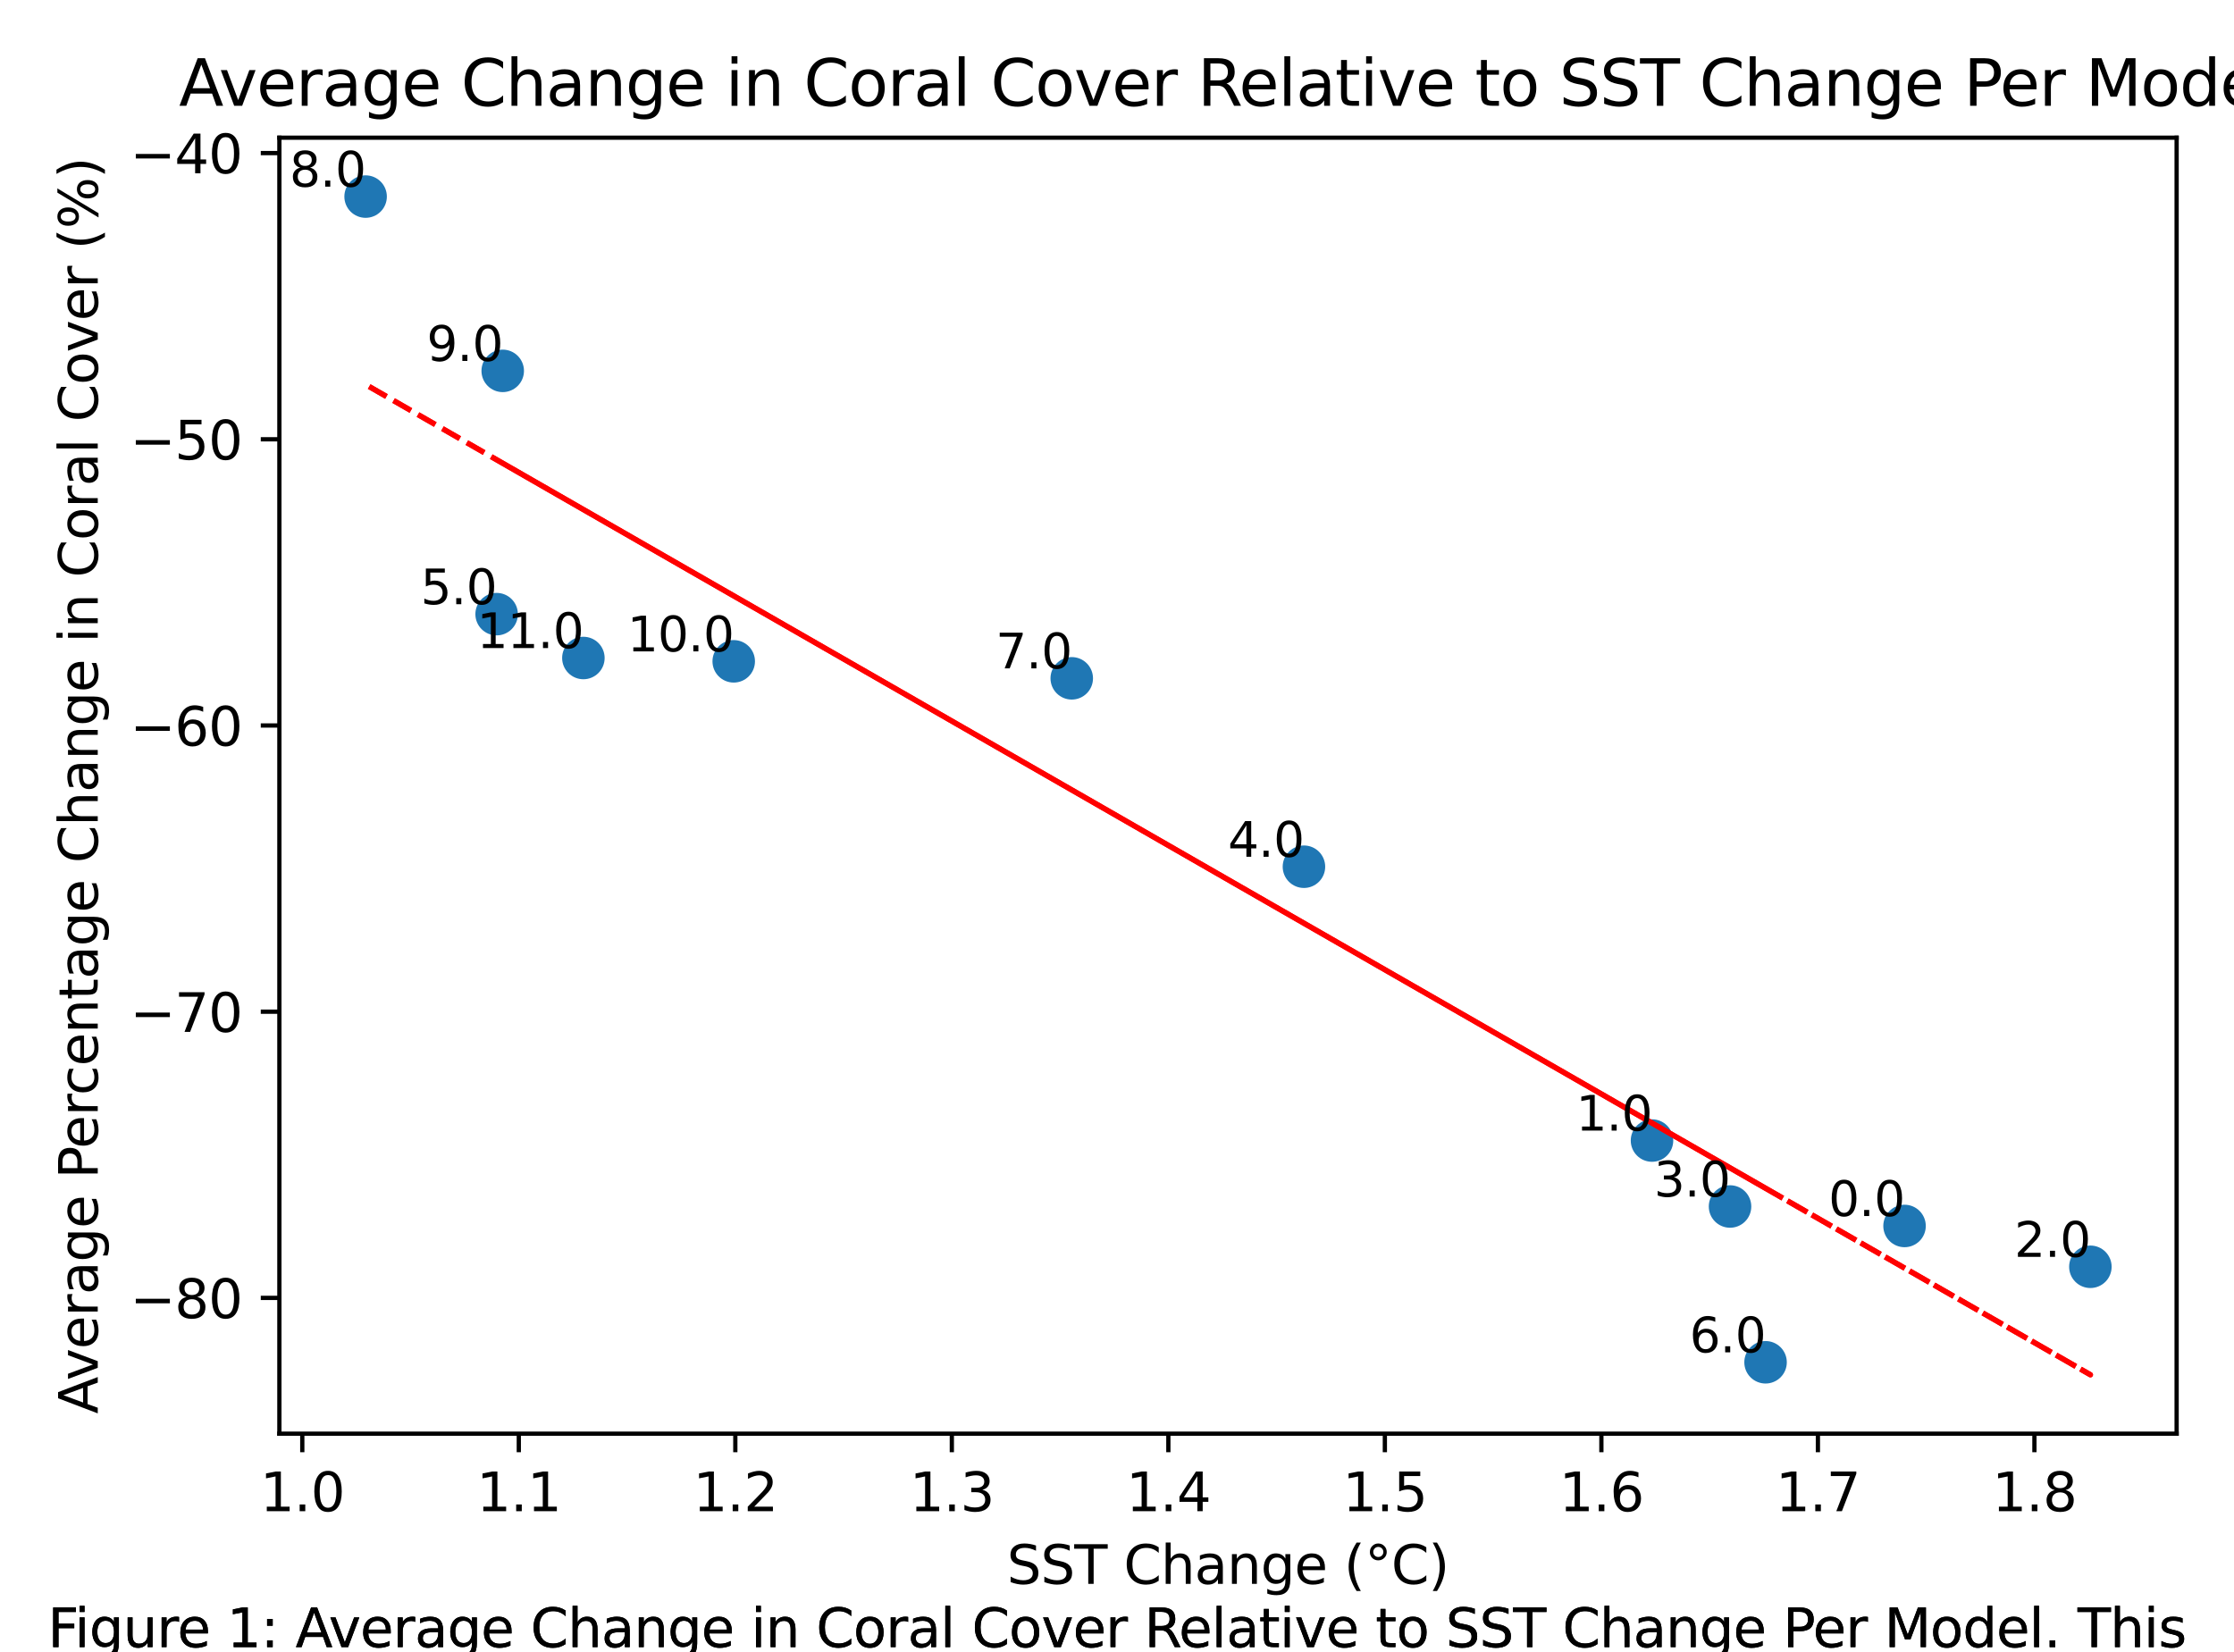 <?xml version="1.0" encoding="utf-8" standalone="no"?>
<!DOCTYPE svg PUBLIC "-//W3C//DTD SVG 1.1//EN"
  "http://www.w3.org/Graphics/SVG/1.1/DTD/svg11.dtd">
<svg xmlns:xlink="http://www.w3.org/1999/xlink" width="420.48pt" height="311.04pt" viewBox="0 0 420.48 311.04" xmlns="http://www.w3.org/2000/svg" version="1.1">
 <defs>
  <style type="text/css">*{stroke-linejoin: round; stroke-linecap: butt}</style>
 </defs>
 <g id="figure_1">
  <g id="patch_1">
   <path d="M 0 311.04 
L 420.48 311.04 
L 420.48 0 
L 0 0 
z
" style="fill: #ffffff"/>
  </g>
  <g id="axes_1">
   <g id="patch_2">
    <path d="M 52.583 269.884 
L 409.68 269.884 
L 409.68 25.918 
L 52.583 25.918 
z
" style="fill: #ffffff"/>
   </g>
   <g id="PathCollection_1">
    <defs>
     <path id="m985ae954f4" d="M 0 3 
C 0.796 3 1.559 2.684 2.121 2.121 
C 2.684 1.559 3 0.796 3 0 
C 3 -0.796 2.684 -1.559 2.121 -2.121 
C 1.559 -2.684 0.796 -3 0 -3 
C -0.796 -3 -1.559 -2.684 -2.121 -2.121 
C -2.684 -1.559 -3 -0.796 -3 0 
C -3 0.796 -2.684 1.559 -2.121 2.121 
C -1.559 2.684 -0.796 3 0 3 
z
" style="stroke: #1f77b4; stroke-width: 2"/>
    </defs>
    <g clip-path="url(#pe021979ac4)">
     <use xlink:href="#m985ae954f4" x="358.47" y="230.786" style="fill: #1f77b4; stroke: #1f77b4; stroke-width: 2"/>
     <use xlink:href="#m985ae954f4" x="310.937" y="214.707" style="fill: #1f77b4; stroke: #1f77b4; stroke-width: 2"/>
     <use xlink:href="#m985ae954f4" x="393.448" y="238.47" style="fill: #1f77b4; stroke: #1f77b4; stroke-width: 2"/>
     <use xlink:href="#m985ae954f4" x="325.624" y="227.122" style="fill: #1f77b4; stroke: #1f77b4; stroke-width: 2"/>
     <use xlink:href="#m985ae954f4" x="245.426" y="163.159" style="fill: #1f77b4; stroke: #1f77b4; stroke-width: 2"/>
     <use xlink:href="#m985ae954f4" x="93.475" y="115.612" style="fill: #1f77b4; stroke: #1f77b4; stroke-width: 2"/>
     <use xlink:href="#m985ae954f4" x="332.311" y="256.448" style="fill: #1f77b4; stroke: #1f77b4; stroke-width: 2"/>
     <use xlink:href="#m985ae954f4" x="201.723" y="127.694" style="fill: #1f77b4; stroke: #1f77b4; stroke-width: 2"/>
     <use xlink:href="#m985ae954f4" x="68.815" y="37.007" style="fill: #1f77b4; stroke: #1f77b4; stroke-width: 2"/>
     <use xlink:href="#m985ae954f4" x="94.622" y="69.816" style="fill: #1f77b4; stroke: #1f77b4; stroke-width: 2"/>
     <use xlink:href="#m985ae954f4" x="138.1" y="124.494" style="fill: #1f77b4; stroke: #1f77b4; stroke-width: 2"/>
     <use xlink:href="#m985ae954f4" x="109.804" y="123.868" style="fill: #1f77b4; stroke: #1f77b4; stroke-width: 2"/>
    </g>
   </g>
   <g id="matplotlib.axis_1">
    <g id="xtick_1">
     <g id="line2d_1">
      <defs>
       <path id="md8c2fbb20f" d="M 0 0 
L 0 3.5 
" style="stroke: #000000; stroke-width: 0.8"/>
      </defs>
      <g>
       <use xlink:href="#md8c2fbb20f" x="56.896" y="269.884" style="stroke: #000000; stroke-width: 0.8"/>
      </g>
     </g>
     <g id="text_1">
      <!-- 1.0 -->
      <g transform="translate(48.945 284.482) scale(0.1 -0.1)">
       <defs>
        <path id="DejaVuSans-31" d="M 794 531 
L 1825 531 
L 1825 4091 
L 703 3866 
L 703 4441 
L 1819 4666 
L 2450 4666 
L 2450 531 
L 3481 531 
L 3481 0 
L 794 0 
L 794 531 
z
" transform="scale(0.016)"/>
        <path id="DejaVuSans-2e" d="M 684 794 
L 1344 794 
L 1344 0 
L 684 0 
L 684 794 
z
" transform="scale(0.016)"/>
        <path id="DejaVuSans-30" d="M 2034 4250 
Q 1547 4250 1301 3770 
Q 1056 3291 1056 2328 
Q 1056 1369 1301 889 
Q 1547 409 2034 409 
Q 2525 409 2770 889 
Q 3016 1369 3016 2328 
Q 3016 3291 2770 3770 
Q 2525 4250 2034 4250 
z
M 2034 4750 
Q 2819 4750 3233 4129 
Q 3647 3509 3647 2328 
Q 3647 1150 3233 529 
Q 2819 -91 2034 -91 
Q 1250 -91 836 529 
Q 422 1150 422 2328 
Q 422 3509 836 4129 
Q 1250 4750 2034 4750 
z
" transform="scale(0.016)"/>
       </defs>
       <use xlink:href="#DejaVuSans-31"/>
       <use xlink:href="#DejaVuSans-2e" x="63.623"/>
       <use xlink:href="#DejaVuSans-30" x="95.41"/>
      </g>
     </g>
    </g>
    <g id="xtick_2">
     <g id="line2d_2">
      <g>
       <use xlink:href="#md8c2fbb20f" x="97.648" y="269.884" style="stroke: #000000; stroke-width: 0.8"/>
      </g>
     </g>
     <g id="text_2">
      <!-- 1.1 -->
      <g transform="translate(89.697 284.482) scale(0.1 -0.1)">
       <use xlink:href="#DejaVuSans-31"/>
       <use xlink:href="#DejaVuSans-2e" x="63.623"/>
       <use xlink:href="#DejaVuSans-31" x="95.41"/>
      </g>
     </g>
    </g>
    <g id="xtick_3">
     <g id="line2d_3">
      <g>
       <use xlink:href="#md8c2fbb20f" x="138.401" y="269.884" style="stroke: #000000; stroke-width: 0.8"/>
      </g>
     </g>
     <g id="text_3">
      <!-- 1.2 -->
      <g transform="translate(130.449 284.482) scale(0.1 -0.1)">
       <defs>
        <path id="DejaVuSans-32" d="M 1228 531 
L 3431 531 
L 3431 0 
L 469 0 
L 469 531 
Q 828 903 1448 1529 
Q 2069 2156 2228 2338 
Q 2531 2678 2651 2914 
Q 2772 3150 2772 3378 
Q 2772 3750 2511 3984 
Q 2250 4219 1831 4219 
Q 1534 4219 1204 4116 
Q 875 4013 500 3803 
L 500 4441 
Q 881 4594 1212 4672 
Q 1544 4750 1819 4750 
Q 2544 4750 2975 4387 
Q 3406 4025 3406 3419 
Q 3406 3131 3298 2873 
Q 3191 2616 2906 2266 
Q 2828 2175 2409 1742 
Q 1991 1309 1228 531 
z
" transform="scale(0.016)"/>
       </defs>
       <use xlink:href="#DejaVuSans-31"/>
       <use xlink:href="#DejaVuSans-2e" x="63.623"/>
       <use xlink:href="#DejaVuSans-32" x="95.41"/>
      </g>
     </g>
    </g>
    <g id="xtick_4">
     <g id="line2d_4">
      <g>
       <use xlink:href="#md8c2fbb20f" x="179.153" y="269.884" style="stroke: #000000; stroke-width: 0.8"/>
      </g>
     </g>
     <g id="text_4">
      <!-- 1.3 -->
      <g transform="translate(171.201 284.482) scale(0.1 -0.1)">
       <defs>
        <path id="DejaVuSans-33" d="M 2597 2516 
Q 3050 2419 3304 2112 
Q 3559 1806 3559 1356 
Q 3559 666 3084 287 
Q 2609 -91 1734 -91 
Q 1441 -91 1130 -33 
Q 819 25 488 141 
L 488 750 
Q 750 597 1062 519 
Q 1375 441 1716 441 
Q 2309 441 2620 675 
Q 2931 909 2931 1356 
Q 2931 1769 2642 2001 
Q 2353 2234 1838 2234 
L 1294 2234 
L 1294 2753 
L 1863 2753 
Q 2328 2753 2575 2939 
Q 2822 3125 2822 3475 
Q 2822 3834 2567 4026 
Q 2313 4219 1838 4219 
Q 1578 4219 1281 4162 
Q 984 4106 628 3988 
L 628 4550 
Q 988 4650 1302 4700 
Q 1616 4750 1894 4750 
Q 2613 4750 3031 4423 
Q 3450 4097 3450 3541 
Q 3450 3153 3228 2886 
Q 3006 2619 2597 2516 
z
" transform="scale(0.016)"/>
       </defs>
       <use xlink:href="#DejaVuSans-31"/>
       <use xlink:href="#DejaVuSans-2e" x="63.623"/>
       <use xlink:href="#DejaVuSans-33" x="95.41"/>
      </g>
     </g>
    </g>
    <g id="xtick_5">
     <g id="line2d_5">
      <g>
       <use xlink:href="#md8c2fbb20f" x="219.905" y="269.884" style="stroke: #000000; stroke-width: 0.8"/>
      </g>
     </g>
     <g id="text_5">
      <!-- 1.4 -->
      <g transform="translate(211.953 284.482) scale(0.1 -0.1)">
       <defs>
        <path id="DejaVuSans-34" d="M 2419 4116 
L 825 1625 
L 2419 1625 
L 2419 4116 
z
M 2253 4666 
L 3047 4666 
L 3047 1625 
L 3713 1625 
L 3713 1100 
L 3047 1100 
L 3047 0 
L 2419 0 
L 2419 1100 
L 313 1100 
L 313 1709 
L 2253 4666 
z
" transform="scale(0.016)"/>
       </defs>
       <use xlink:href="#DejaVuSans-31"/>
       <use xlink:href="#DejaVuSans-2e" x="63.623"/>
       <use xlink:href="#DejaVuSans-34" x="95.41"/>
      </g>
     </g>
    </g>
    <g id="xtick_6">
     <g id="line2d_6">
      <g>
       <use xlink:href="#md8c2fbb20f" x="260.657" y="269.884" style="stroke: #000000; stroke-width: 0.8"/>
      </g>
     </g>
     <g id="text_6">
      <!-- 1.5 -->
      <g transform="translate(252.706 284.482) scale(0.1 -0.1)">
       <defs>
        <path id="DejaVuSans-35" d="M 691 4666 
L 3169 4666 
L 3169 4134 
L 1269 4134 
L 1269 2991 
Q 1406 3038 1543 3061 
Q 1681 3084 1819 3084 
Q 2600 3084 3056 2656 
Q 3513 2228 3513 1497 
Q 3513 744 3044 326 
Q 2575 -91 1722 -91 
Q 1428 -91 1123 -41 
Q 819 9 494 109 
L 494 744 
Q 775 591 1075 516 
Q 1375 441 1709 441 
Q 2250 441 2565 725 
Q 2881 1009 2881 1497 
Q 2881 1984 2565 2268 
Q 2250 2553 1709 2553 
Q 1456 2553 1204 2497 
Q 953 2441 691 2322 
L 691 4666 
z
" transform="scale(0.016)"/>
       </defs>
       <use xlink:href="#DejaVuSans-31"/>
       <use xlink:href="#DejaVuSans-2e" x="63.623"/>
       <use xlink:href="#DejaVuSans-35" x="95.41"/>
      </g>
     </g>
    </g>
    <g id="xtick_7">
     <g id="line2d_7">
      <g>
       <use xlink:href="#md8c2fbb20f" x="301.409" y="269.884" style="stroke: #000000; stroke-width: 0.8"/>
      </g>
     </g>
     <g id="text_7">
      <!-- 1.6 -->
      <g transform="translate(293.458 284.482) scale(0.1 -0.1)">
       <defs>
        <path id="DejaVuSans-36" d="M 2113 2584 
Q 1688 2584 1439 2293 
Q 1191 2003 1191 1497 
Q 1191 994 1439 701 
Q 1688 409 2113 409 
Q 2538 409 2786 701 
Q 3034 994 3034 1497 
Q 3034 2003 2786 2293 
Q 2538 2584 2113 2584 
z
M 3366 4563 
L 3366 3988 
Q 3128 4100 2886 4159 
Q 2644 4219 2406 4219 
Q 1781 4219 1451 3797 
Q 1122 3375 1075 2522 
Q 1259 2794 1537 2939 
Q 1816 3084 2150 3084 
Q 2853 3084 3261 2657 
Q 3669 2231 3669 1497 
Q 3669 778 3244 343 
Q 2819 -91 2113 -91 
Q 1303 -91 875 529 
Q 447 1150 447 2328 
Q 447 3434 972 4092 
Q 1497 4750 2381 4750 
Q 2619 4750 2861 4703 
Q 3103 4656 3366 4563 
z
" transform="scale(0.016)"/>
       </defs>
       <use xlink:href="#DejaVuSans-31"/>
       <use xlink:href="#DejaVuSans-2e" x="63.623"/>
       <use xlink:href="#DejaVuSans-36" x="95.41"/>
      </g>
     </g>
    </g>
    <g id="xtick_8">
     <g id="line2d_8">
      <g>
       <use xlink:href="#md8c2fbb20f" x="342.162" y="269.884" style="stroke: #000000; stroke-width: 0.8"/>
      </g>
     </g>
     <g id="text_8">
      <!-- 1.7 -->
      <g transform="translate(334.21 284.482) scale(0.1 -0.1)">
       <defs>
        <path id="DejaVuSans-37" d="M 525 4666 
L 3525 4666 
L 3525 4397 
L 1831 0 
L 1172 0 
L 2766 4134 
L 525 4134 
L 525 4666 
z
" transform="scale(0.016)"/>
       </defs>
       <use xlink:href="#DejaVuSans-31"/>
       <use xlink:href="#DejaVuSans-2e" x="63.623"/>
       <use xlink:href="#DejaVuSans-37" x="95.41"/>
      </g>
     </g>
    </g>
    <g id="xtick_9">
     <g id="line2d_9">
      <g>
       <use xlink:href="#md8c2fbb20f" x="382.914" y="269.884" style="stroke: #000000; stroke-width: 0.8"/>
      </g>
     </g>
     <g id="text_9">
      <!-- 1.8 -->
      <g transform="translate(374.962 284.482) scale(0.1 -0.1)">
       <defs>
        <path id="DejaVuSans-38" d="M 2034 2216 
Q 1584 2216 1326 1975 
Q 1069 1734 1069 1313 
Q 1069 891 1326 650 
Q 1584 409 2034 409 
Q 2484 409 2743 651 
Q 3003 894 3003 1313 
Q 3003 1734 2745 1975 
Q 2488 2216 2034 2216 
z
M 1403 2484 
Q 997 2584 770 2862 
Q 544 3141 544 3541 
Q 544 4100 942 4425 
Q 1341 4750 2034 4750 
Q 2731 4750 3128 4425 
Q 3525 4100 3525 3541 
Q 3525 3141 3298 2862 
Q 3072 2584 2669 2484 
Q 3125 2378 3379 2068 
Q 3634 1759 3634 1313 
Q 3634 634 3220 271 
Q 2806 -91 2034 -91 
Q 1263 -91 848 271 
Q 434 634 434 1313 
Q 434 1759 690 2068 
Q 947 2378 1403 2484 
z
M 1172 3481 
Q 1172 3119 1398 2916 
Q 1625 2713 2034 2713 
Q 2441 2713 2670 2916 
Q 2900 3119 2900 3481 
Q 2900 3844 2670 4047 
Q 2441 4250 2034 4250 
Q 1625 4250 1398 4047 
Q 1172 3844 1172 3481 
z
" transform="scale(0.016)"/>
       </defs>
       <use xlink:href="#DejaVuSans-31"/>
       <use xlink:href="#DejaVuSans-2e" x="63.623"/>
       <use xlink:href="#DejaVuSans-38" x="95.41"/>
      </g>
     </g>
    </g>
    <g id="text_10">
     <!-- SST Change (°C) -->
     <g transform="translate(189.514 298.16) scale(0.1 -0.1)">
      <defs>
       <path id="DejaVuSans-53" d="M 3425 4513 
L 3425 3897 
Q 3066 4069 2747 4153 
Q 2428 4238 2131 4238 
Q 1616 4238 1336 4038 
Q 1056 3838 1056 3469 
Q 1056 3159 1242 3001 
Q 1428 2844 1947 2747 
L 2328 2669 
Q 3034 2534 3370 2195 
Q 3706 1856 3706 1288 
Q 3706 609 3251 259 
Q 2797 -91 1919 -91 
Q 1588 -91 1214 -16 
Q 841 59 441 206 
L 441 856 
Q 825 641 1194 531 
Q 1563 422 1919 422 
Q 2459 422 2753 634 
Q 3047 847 3047 1241 
Q 3047 1584 2836 1778 
Q 2625 1972 2144 2069 
L 1759 2144 
Q 1053 2284 737 2584 
Q 422 2884 422 3419 
Q 422 4038 858 4394 
Q 1294 4750 2059 4750 
Q 2388 4750 2728 4690 
Q 3069 4631 3425 4513 
z
" transform="scale(0.016)"/>
       <path id="DejaVuSans-54" d="M -19 4666 
L 3928 4666 
L 3928 4134 
L 2272 4134 
L 2272 0 
L 1638 0 
L 1638 4134 
L -19 4134 
L -19 4666 
z
" transform="scale(0.016)"/>
       <path id="DejaVuSans-20" transform="scale(0.016)"/>
       <path id="DejaVuSans-43" d="M 4122 4306 
L 4122 3641 
Q 3803 3938 3442 4084 
Q 3081 4231 2675 4231 
Q 1875 4231 1450 3742 
Q 1025 3253 1025 2328 
Q 1025 1406 1450 917 
Q 1875 428 2675 428 
Q 3081 428 3442 575 
Q 3803 722 4122 1019 
L 4122 359 
Q 3791 134 3420 21 
Q 3050 -91 2638 -91 
Q 1578 -91 968 557 
Q 359 1206 359 2328 
Q 359 3453 968 4101 
Q 1578 4750 2638 4750 
Q 3056 4750 3426 4639 
Q 3797 4528 4122 4306 
z
" transform="scale(0.016)"/>
       <path id="DejaVuSans-68" d="M 3513 2113 
L 3513 0 
L 2938 0 
L 2938 2094 
Q 2938 2591 2744 2837 
Q 2550 3084 2163 3084 
Q 1697 3084 1428 2787 
Q 1159 2491 1159 1978 
L 1159 0 
L 581 0 
L 581 4863 
L 1159 4863 
L 1159 2956 
Q 1366 3272 1645 3428 
Q 1925 3584 2291 3584 
Q 2894 3584 3203 3211 
Q 3513 2838 3513 2113 
z
" transform="scale(0.016)"/>
       <path id="DejaVuSans-61" d="M 2194 1759 
Q 1497 1759 1228 1600 
Q 959 1441 959 1056 
Q 959 750 1161 570 
Q 1363 391 1709 391 
Q 2188 391 2477 730 
Q 2766 1069 2766 1631 
L 2766 1759 
L 2194 1759 
z
M 3341 1997 
L 3341 0 
L 2766 0 
L 2766 531 
Q 2569 213 2275 61 
Q 1981 -91 1556 -91 
Q 1019 -91 701 211 
Q 384 513 384 1019 
Q 384 1609 779 1909 
Q 1175 2209 1959 2209 
L 2766 2209 
L 2766 2266 
Q 2766 2663 2505 2880 
Q 2244 3097 1772 3097 
Q 1472 3097 1187 3025 
Q 903 2953 641 2809 
L 641 3341 
Q 956 3463 1253 3523 
Q 1550 3584 1831 3584 
Q 2591 3584 2966 3190 
Q 3341 2797 3341 1997 
z
" transform="scale(0.016)"/>
       <path id="DejaVuSans-6e" d="M 3513 2113 
L 3513 0 
L 2938 0 
L 2938 2094 
Q 2938 2591 2744 2837 
Q 2550 3084 2163 3084 
Q 1697 3084 1428 2787 
Q 1159 2491 1159 1978 
L 1159 0 
L 581 0 
L 581 3500 
L 1159 3500 
L 1159 2956 
Q 1366 3272 1645 3428 
Q 1925 3584 2291 3584 
Q 2894 3584 3203 3211 
Q 3513 2838 3513 2113 
z
" transform="scale(0.016)"/>
       <path id="DejaVuSans-67" d="M 2906 1791 
Q 2906 2416 2648 2759 
Q 2391 3103 1925 3103 
Q 1463 3103 1205 2759 
Q 947 2416 947 1791 
Q 947 1169 1205 825 
Q 1463 481 1925 481 
Q 2391 481 2648 825 
Q 2906 1169 2906 1791 
z
M 3481 434 
Q 3481 -459 3084 -895 
Q 2688 -1331 1869 -1331 
Q 1566 -1331 1297 -1286 
Q 1028 -1241 775 -1147 
L 775 -588 
Q 1028 -725 1275 -790 
Q 1522 -856 1778 -856 
Q 2344 -856 2625 -561 
Q 2906 -266 2906 331 
L 2906 616 
Q 2728 306 2450 153 
Q 2172 0 1784 0 
Q 1141 0 747 490 
Q 353 981 353 1791 
Q 353 2603 747 3093 
Q 1141 3584 1784 3584 
Q 2172 3584 2450 3431 
Q 2728 3278 2906 2969 
L 2906 3500 
L 3481 3500 
L 3481 434 
z
" transform="scale(0.016)"/>
       <path id="DejaVuSans-65" d="M 3597 1894 
L 3597 1613 
L 953 1613 
Q 991 1019 1311 708 
Q 1631 397 2203 397 
Q 2534 397 2845 478 
Q 3156 559 3463 722 
L 3463 178 
Q 3153 47 2828 -22 
Q 2503 -91 2169 -91 
Q 1331 -91 842 396 
Q 353 884 353 1716 
Q 353 2575 817 3079 
Q 1281 3584 2069 3584 
Q 2775 3584 3186 3129 
Q 3597 2675 3597 1894 
z
M 3022 2063 
Q 3016 2534 2758 2815 
Q 2500 3097 2075 3097 
Q 1594 3097 1305 2825 
Q 1016 2553 972 2059 
L 3022 2063 
z
" transform="scale(0.016)"/>
       <path id="DejaVuSans-28" d="M 1984 4856 
Q 1566 4138 1362 3434 
Q 1159 2731 1159 2009 
Q 1159 1288 1364 580 
Q 1569 -128 1984 -844 
L 1484 -844 
Q 1016 -109 783 600 
Q 550 1309 550 2009 
Q 550 2706 781 3412 
Q 1013 4119 1484 4856 
L 1984 4856 
z
" transform="scale(0.016)"/>
       <path id="DejaVuSans-b0" d="M 1600 4347 
Q 1350 4347 1178 4173 
Q 1006 4000 1006 3750 
Q 1006 3503 1178 3333 
Q 1350 3163 1600 3163 
Q 1850 3163 2022 3333 
Q 2194 3503 2194 3750 
Q 2194 3997 2020 4172 
Q 1847 4347 1600 4347 
z
M 1600 4750 
Q 1800 4750 1984 4673 
Q 2169 4597 2303 4453 
Q 2447 4313 2519 4134 
Q 2591 3956 2591 3750 
Q 2591 3338 2302 3052 
Q 2013 2766 1594 2766 
Q 1172 2766 890 3047 
Q 609 3328 609 3750 
Q 609 4169 896 4459 
Q 1184 4750 1600 4750 
z
" transform="scale(0.016)"/>
       <path id="DejaVuSans-29" d="M 513 4856 
L 1013 4856 
Q 1481 4119 1714 3412 
Q 1947 2706 1947 2009 
Q 1947 1309 1714 600 
Q 1481 -109 1013 -844 
L 513 -844 
Q 928 -128 1133 580 
Q 1338 1288 1338 2009 
Q 1338 2731 1133 3434 
Q 928 4138 513 4856 
z
" transform="scale(0.016)"/>
      </defs>
      <use xlink:href="#DejaVuSans-53"/>
      <use xlink:href="#DejaVuSans-53" x="63.477"/>
      <use xlink:href="#DejaVuSans-54" x="126.953"/>
      <use xlink:href="#DejaVuSans-20" x="188.037"/>
      <use xlink:href="#DejaVuSans-43" x="219.824"/>
      <use xlink:href="#DejaVuSans-68" x="289.648"/>
      <use xlink:href="#DejaVuSans-61" x="353.027"/>
      <use xlink:href="#DejaVuSans-6e" x="414.307"/>
      <use xlink:href="#DejaVuSans-67" x="477.686"/>
      <use xlink:href="#DejaVuSans-65" x="541.162"/>
      <use xlink:href="#DejaVuSans-20" x="602.686"/>
      <use xlink:href="#DejaVuSans-28" x="634.473"/>
      <use xlink:href="#DejaVuSans-b0" x="673.486"/>
      <use xlink:href="#DejaVuSans-43" x="723.486"/>
      <use xlink:href="#DejaVuSans-29" x="793.311"/>
     </g>
    </g>
   </g>
   <g id="matplotlib.axis_2">
    <g id="ytick_1">
     <g id="line2d_10">
      <defs>
       <path id="m28b65dd269" d="M 0 0 
L -3.5 0 
" style="stroke: #000000; stroke-width: 0.8"/>
      </defs>
      <g>
       <use xlink:href="#m28b65dd269" x="52.583" y="244.328" style="stroke: #000000; stroke-width: 0.8"/>
      </g>
     </g>
     <g id="text_11">
      <!-- −80 -->
      <g transform="translate(24.478 248.127) scale(0.1 -0.1)">
       <defs>
        <path id="DejaVuSans-2212" d="M 678 2272 
L 4684 2272 
L 4684 1741 
L 678 1741 
L 678 2272 
z
" transform="scale(0.016)"/>
       </defs>
       <use xlink:href="#DejaVuSans-2212"/>
       <use xlink:href="#DejaVuSans-38" x="83.789"/>
       <use xlink:href="#DejaVuSans-30" x="147.412"/>
      </g>
     </g>
    </g>
    <g id="ytick_2">
     <g id="line2d_11">
      <g>
       <use xlink:href="#m28b65dd269" x="52.583" y="190.451" style="stroke: #000000; stroke-width: 0.8"/>
      </g>
     </g>
     <g id="text_12">
      <!-- −70 -->
      <g transform="translate(24.478 194.25) scale(0.1 -0.1)">
       <use xlink:href="#DejaVuSans-2212"/>
       <use xlink:href="#DejaVuSans-37" x="83.789"/>
       <use xlink:href="#DejaVuSans-30" x="147.412"/>
      </g>
     </g>
    </g>
    <g id="ytick_3">
     <g id="line2d_12">
      <g>
       <use xlink:href="#m28b65dd269" x="52.583" y="136.573" style="stroke: #000000; stroke-width: 0.8"/>
      </g>
     </g>
     <g id="text_13">
      <!-- −60 -->
      <g transform="translate(24.478 140.372) scale(0.1 -0.1)">
       <use xlink:href="#DejaVuSans-2212"/>
       <use xlink:href="#DejaVuSans-36" x="83.789"/>
       <use xlink:href="#DejaVuSans-30" x="147.412"/>
      </g>
     </g>
    </g>
    <g id="ytick_4">
     <g id="line2d_13">
      <g>
       <use xlink:href="#m28b65dd269" x="52.583" y="82.695" style="stroke: #000000; stroke-width: 0.8"/>
      </g>
     </g>
     <g id="text_14">
      <!-- −50 -->
      <g transform="translate(24.478 86.494) scale(0.1 -0.1)">
       <use xlink:href="#DejaVuSans-2212"/>
       <use xlink:href="#DejaVuSans-35" x="83.789"/>
       <use xlink:href="#DejaVuSans-30" x="147.412"/>
      </g>
     </g>
    </g>
    <g id="ytick_5">
     <g id="line2d_14">
      <g>
       <use xlink:href="#m28b65dd269" x="52.583" y="28.818" style="stroke: #000000; stroke-width: 0.8"/>
      </g>
     </g>
     <g id="text_15">
      <!-- −40 -->
      <g transform="translate(24.478 32.617) scale(0.1 -0.1)">
       <use xlink:href="#DejaVuSans-2212"/>
       <use xlink:href="#DejaVuSans-34" x="83.789"/>
       <use xlink:href="#DejaVuSans-30" x="147.412"/>
      </g>
     </g>
    </g>
    <g id="text_16">
     <!-- Average Percentage Change in Coral Cover (%) -->
     <g transform="translate(18.398 266.146) rotate(-90) scale(0.1 -0.1)">
      <defs>
       <path id="DejaVuSans-41" d="M 2188 4044 
L 1331 1722 
L 3047 1722 
L 2188 4044 
z
M 1831 4666 
L 2547 4666 
L 4325 0 
L 3669 0 
L 3244 1197 
L 1141 1197 
L 716 0 
L 50 0 
L 1831 4666 
z
" transform="scale(0.016)"/>
       <path id="DejaVuSans-76" d="M 191 3500 
L 800 3500 
L 1894 563 
L 2988 3500 
L 3597 3500 
L 2284 0 
L 1503 0 
L 191 3500 
z
" transform="scale(0.016)"/>
       <path id="DejaVuSans-72" d="M 2631 2963 
Q 2534 3019 2420 3045 
Q 2306 3072 2169 3072 
Q 1681 3072 1420 2755 
Q 1159 2438 1159 1844 
L 1159 0 
L 581 0 
L 581 3500 
L 1159 3500 
L 1159 2956 
Q 1341 3275 1631 3429 
Q 1922 3584 2338 3584 
Q 2397 3584 2469 3576 
Q 2541 3569 2628 3553 
L 2631 2963 
z
" transform="scale(0.016)"/>
       <path id="DejaVuSans-50" d="M 1259 4147 
L 1259 2394 
L 2053 2394 
Q 2494 2394 2734 2622 
Q 2975 2850 2975 3272 
Q 2975 3691 2734 3919 
Q 2494 4147 2053 4147 
L 1259 4147 
z
M 628 4666 
L 2053 4666 
Q 2838 4666 3239 4311 
Q 3641 3956 3641 3272 
Q 3641 2581 3239 2228 
Q 2838 1875 2053 1875 
L 1259 1875 
L 1259 0 
L 628 0 
L 628 4666 
z
" transform="scale(0.016)"/>
       <path id="DejaVuSans-63" d="M 3122 3366 
L 3122 2828 
Q 2878 2963 2633 3030 
Q 2388 3097 2138 3097 
Q 1578 3097 1268 2742 
Q 959 2388 959 1747 
Q 959 1106 1268 751 
Q 1578 397 2138 397 
Q 2388 397 2633 464 
Q 2878 531 3122 666 
L 3122 134 
Q 2881 22 2623 -34 
Q 2366 -91 2075 -91 
Q 1284 -91 818 406 
Q 353 903 353 1747 
Q 353 2603 823 3093 
Q 1294 3584 2113 3584 
Q 2378 3584 2631 3529 
Q 2884 3475 3122 3366 
z
" transform="scale(0.016)"/>
       <path id="DejaVuSans-74" d="M 1172 4494 
L 1172 3500 
L 2356 3500 
L 2356 3053 
L 1172 3053 
L 1172 1153 
Q 1172 725 1289 603 
Q 1406 481 1766 481 
L 2356 481 
L 2356 0 
L 1766 0 
Q 1100 0 847 248 
Q 594 497 594 1153 
L 594 3053 
L 172 3053 
L 172 3500 
L 594 3500 
L 594 4494 
L 1172 4494 
z
" transform="scale(0.016)"/>
       <path id="DejaVuSans-69" d="M 603 3500 
L 1178 3500 
L 1178 0 
L 603 0 
L 603 3500 
z
M 603 4863 
L 1178 4863 
L 1178 4134 
L 603 4134 
L 603 4863 
z
" transform="scale(0.016)"/>
       <path id="DejaVuSans-6f" d="M 1959 3097 
Q 1497 3097 1228 2736 
Q 959 2375 959 1747 
Q 959 1119 1226 758 
Q 1494 397 1959 397 
Q 2419 397 2687 759 
Q 2956 1122 2956 1747 
Q 2956 2369 2687 2733 
Q 2419 3097 1959 3097 
z
M 1959 3584 
Q 2709 3584 3137 3096 
Q 3566 2609 3566 1747 
Q 3566 888 3137 398 
Q 2709 -91 1959 -91 
Q 1206 -91 779 398 
Q 353 888 353 1747 
Q 353 2609 779 3096 
Q 1206 3584 1959 3584 
z
" transform="scale(0.016)"/>
       <path id="DejaVuSans-6c" d="M 603 4863 
L 1178 4863 
L 1178 0 
L 603 0 
L 603 4863 
z
" transform="scale(0.016)"/>
       <path id="DejaVuSans-25" d="M 4653 2053 
Q 4381 2053 4226 1822 
Q 4072 1591 4072 1178 
Q 4072 772 4226 539 
Q 4381 306 4653 306 
Q 4919 306 5073 539 
Q 5228 772 5228 1178 
Q 5228 1588 5073 1820 
Q 4919 2053 4653 2053 
z
M 4653 2450 
Q 5147 2450 5437 2106 
Q 5728 1763 5728 1178 
Q 5728 594 5436 251 
Q 5144 -91 4653 -91 
Q 4153 -91 3862 251 
Q 3572 594 3572 1178 
Q 3572 1766 3864 2108 
Q 4156 2450 4653 2450 
z
M 1428 4353 
Q 1159 4353 1004 4120 
Q 850 3888 850 3481 
Q 850 3069 1003 2837 
Q 1156 2606 1428 2606 
Q 1700 2606 1854 2837 
Q 2009 3069 2009 3481 
Q 2009 3884 1853 4118 
Q 1697 4353 1428 4353 
z
M 4250 4750 
L 4750 4750 
L 1831 -91 
L 1331 -91 
L 4250 4750 
z
M 1428 4750 
Q 1922 4750 2215 4408 
Q 2509 4066 2509 3481 
Q 2509 2891 2217 2550 
Q 1925 2209 1428 2209 
Q 931 2209 642 2551 
Q 353 2894 353 3481 
Q 353 4063 643 4406 
Q 934 4750 1428 4750 
z
" transform="scale(0.016)"/>
      </defs>
      <use xlink:href="#DejaVuSans-41"/>
      <use xlink:href="#DejaVuSans-76" x="62.533"/>
      <use xlink:href="#DejaVuSans-65" x="121.713"/>
      <use xlink:href="#DejaVuSans-72" x="183.236"/>
      <use xlink:href="#DejaVuSans-61" x="224.35"/>
      <use xlink:href="#DejaVuSans-67" x="285.629"/>
      <use xlink:href="#DejaVuSans-65" x="349.105"/>
      <use xlink:href="#DejaVuSans-20" x="410.629"/>
      <use xlink:href="#DejaVuSans-50" x="442.416"/>
      <use xlink:href="#DejaVuSans-65" x="499.094"/>
      <use xlink:href="#DejaVuSans-72" x="560.617"/>
      <use xlink:href="#DejaVuSans-63" x="599.48"/>
      <use xlink:href="#DejaVuSans-65" x="654.461"/>
      <use xlink:href="#DejaVuSans-6e" x="715.984"/>
      <use xlink:href="#DejaVuSans-74" x="779.363"/>
      <use xlink:href="#DejaVuSans-61" x="818.572"/>
      <use xlink:href="#DejaVuSans-67" x="879.852"/>
      <use xlink:href="#DejaVuSans-65" x="943.328"/>
      <use xlink:href="#DejaVuSans-20" x="1004.852"/>
      <use xlink:href="#DejaVuSans-43" x="1036.639"/>
      <use xlink:href="#DejaVuSans-68" x="1106.463"/>
      <use xlink:href="#DejaVuSans-61" x="1169.842"/>
      <use xlink:href="#DejaVuSans-6e" x="1231.121"/>
      <use xlink:href="#DejaVuSans-67" x="1294.5"/>
      <use xlink:href="#DejaVuSans-65" x="1357.977"/>
      <use xlink:href="#DejaVuSans-20" x="1419.5"/>
      <use xlink:href="#DejaVuSans-69" x="1451.287"/>
      <use xlink:href="#DejaVuSans-6e" x="1479.07"/>
      <use xlink:href="#DejaVuSans-20" x="1542.449"/>
      <use xlink:href="#DejaVuSans-43" x="1574.236"/>
      <use xlink:href="#DejaVuSans-6f" x="1644.061"/>
      <use xlink:href="#DejaVuSans-72" x="1705.242"/>
      <use xlink:href="#DejaVuSans-61" x="1746.355"/>
      <use xlink:href="#DejaVuSans-6c" x="1807.635"/>
      <use xlink:href="#DejaVuSans-20" x="1835.418"/>
      <use xlink:href="#DejaVuSans-43" x="1867.205"/>
      <use xlink:href="#DejaVuSans-6f" x="1937.029"/>
      <use xlink:href="#DejaVuSans-76" x="1998.211"/>
      <use xlink:href="#DejaVuSans-65" x="2057.391"/>
      <use xlink:href="#DejaVuSans-72" x="2118.914"/>
      <use xlink:href="#DejaVuSans-20" x="2160.027"/>
      <use xlink:href="#DejaVuSans-28" x="2191.814"/>
      <use xlink:href="#DejaVuSans-25" x="2230.828"/>
      <use xlink:href="#DejaVuSans-29" x="2325.848"/>
     </g>
    </g>
   </g>
   <g id="line2d_15">
    <path d="M 358.47 238.709 
L 310.937 211.415 
L 393.448 258.794 
L 325.624 219.848 
L 245.426 173.798 
L 93.475 86.545 
L 332.311 223.688 
L 201.723 148.703 
L 68.815 72.385 
L 94.622 87.204 
L 138.1 112.17 
L 109.804 95.921 
" clip-path="url(#pe021979ac4)" style="fill: none; stroke-dasharray: 3.7,1.6; stroke-dashoffset: 0; stroke: #ff0000"/>
   </g>
   <g id="line2d_16">
    <path d="M 358.47 238.709 
L 310.937 211.415 
L 393.448 258.794 
L 325.624 219.848 
L 245.426 173.798 
L 93.475 86.545 
L 332.311 223.688 
L 201.723 148.703 
L 68.815 72.385 
L 94.622 87.204 
L 138.1 112.17 
L 109.804 95.921 
" clip-path="url(#pe021979ac4)" style="fill: none; stroke-dasharray: 3.7,1.6; stroke-dashoffset: 0; stroke: #ff0000"/>
   </g>
   <g id="patch_3">
    <path d="M 52.583 269.884 
L 52.583 25.918 
" style="fill: none; stroke: #000000; stroke-width: 0.8; stroke-linejoin: miter; stroke-linecap: square"/>
   </g>
   <g id="patch_4">
    <path d="M 409.68 269.884 
L 409.68 25.918 
" style="fill: none; stroke: #000000; stroke-width: 0.8; stroke-linejoin: miter; stroke-linecap: square"/>
   </g>
   <g id="patch_5">
    <path d="M 52.583 269.884 
L 409.68 269.884 
" style="fill: none; stroke: #000000; stroke-width: 0.8; stroke-linejoin: miter; stroke-linecap: square"/>
   </g>
   <g id="patch_6">
    <path d="M 52.583 25.918 
L 409.68 25.918 
" style="fill: none; stroke: #000000; stroke-width: 0.8; stroke-linejoin: miter; stroke-linecap: square"/>
   </g>
   <g id="text_17">
    <!-- 0.0 -->
    <g transform="translate(344.157 228.915) scale(0.09 -0.09)">
     <use xlink:href="#DejaVuSans-30"/>
     <use xlink:href="#DejaVuSans-2e" x="63.623"/>
     <use xlink:href="#DejaVuSans-30" x="95.41"/>
    </g>
   </g>
   <g id="text_18">
    <!-- 1.0 -->
    <g transform="translate(296.625 212.835) scale(0.09 -0.09)">
     <use xlink:href="#DejaVuSans-31"/>
     <use xlink:href="#DejaVuSans-2e" x="63.623"/>
     <use xlink:href="#DejaVuSans-30" x="95.41"/>
    </g>
   </g>
   <g id="text_19">
    <!-- 2.0 -->
    <g transform="translate(379.135 236.598) scale(0.09 -0.09)">
     <use xlink:href="#DejaVuSans-32"/>
     <use xlink:href="#DejaVuSans-2e" x="63.623"/>
     <use xlink:href="#DejaVuSans-30" x="95.41"/>
    </g>
   </g>
   <g id="text_20">
    <!-- 3.0 -->
    <g transform="translate(311.311 225.25) scale(0.09 -0.09)">
     <use xlink:href="#DejaVuSans-33"/>
     <use xlink:href="#DejaVuSans-2e" x="63.623"/>
     <use xlink:href="#DejaVuSans-30" x="95.41"/>
    </g>
   </g>
   <g id="text_21">
    <!-- 4.0 -->
    <g transform="translate(231.113 161.287) scale(0.09 -0.09)">
     <use xlink:href="#DejaVuSans-34"/>
     <use xlink:href="#DejaVuSans-2e" x="63.623"/>
     <use xlink:href="#DejaVuSans-30" x="95.41"/>
    </g>
   </g>
   <g id="text_22">
    <!-- 5.0 -->
    <g transform="translate(79.162 113.74) scale(0.09 -0.09)">
     <use xlink:href="#DejaVuSans-35"/>
     <use xlink:href="#DejaVuSans-2e" x="63.623"/>
     <use xlink:href="#DejaVuSans-30" x="95.41"/>
    </g>
   </g>
   <g id="text_23">
    <!-- 6.0 -->
    <g transform="translate(317.998 254.576) scale(0.09 -0.09)">
     <use xlink:href="#DejaVuSans-36"/>
     <use xlink:href="#DejaVuSans-2e" x="63.623"/>
     <use xlink:href="#DejaVuSans-30" x="95.41"/>
    </g>
   </g>
   <g id="text_24">
    <!-- 7.0 -->
    <g transform="translate(187.41 125.822) scale(0.09 -0.09)">
     <use xlink:href="#DejaVuSans-37"/>
     <use xlink:href="#DejaVuSans-2e" x="63.623"/>
     <use xlink:href="#DejaVuSans-30" x="95.41"/>
    </g>
   </g>
   <g id="text_25">
    <!-- 8.0 -->
    <g transform="translate(54.502 35.136) scale(0.09 -0.09)">
     <use xlink:href="#DejaVuSans-38"/>
     <use xlink:href="#DejaVuSans-2e" x="63.623"/>
     <use xlink:href="#DejaVuSans-30" x="95.41"/>
    </g>
   </g>
   <g id="text_26">
    <!-- 9.0 -->
    <g transform="translate(80.309 67.945) scale(0.09 -0.09)">
     <defs>
      <path id="DejaVuSans-39" d="M 703 97 
L 703 672 
Q 941 559 1184 500 
Q 1428 441 1663 441 
Q 2288 441 2617 861 
Q 2947 1281 2994 2138 
Q 2813 1869 2534 1725 
Q 2256 1581 1919 1581 
Q 1219 1581 811 2004 
Q 403 2428 403 3163 
Q 403 3881 828 4315 
Q 1253 4750 1959 4750 
Q 2769 4750 3195 4129 
Q 3622 3509 3622 2328 
Q 3622 1225 3098 567 
Q 2575 -91 1691 -91 
Q 1453 -91 1209 -44 
Q 966 3 703 97 
z
M 1959 2075 
Q 2384 2075 2632 2365 
Q 2881 2656 2881 3163 
Q 2881 3666 2632 3958 
Q 2384 4250 1959 4250 
Q 1534 4250 1286 3958 
Q 1038 3666 1038 3163 
Q 1038 2656 1286 2365 
Q 1534 2075 1959 2075 
z
" transform="scale(0.016)"/>
     </defs>
     <use xlink:href="#DejaVuSans-39"/>
     <use xlink:href="#DejaVuSans-2e" x="63.623"/>
     <use xlink:href="#DejaVuSans-30" x="95.41"/>
    </g>
   </g>
   <g id="text_27">
    <!-- 10.0 -->
    <g transform="translate(118.061 122.622) scale(0.09 -0.09)">
     <use xlink:href="#DejaVuSans-31"/>
     <use xlink:href="#DejaVuSans-30" x="63.623"/>
     <use xlink:href="#DejaVuSans-2e" x="127.246"/>
     <use xlink:href="#DejaVuSans-30" x="159.033"/>
    </g>
   </g>
   <g id="text_28">
    <!-- 11.0 -->
    <g transform="translate(89.765 121.996) scale(0.09 -0.09)">
     <use xlink:href="#DejaVuSans-31"/>
     <use xlink:href="#DejaVuSans-31" x="63.623"/>
     <use xlink:href="#DejaVuSans-2e" x="127.246"/>
     <use xlink:href="#DejaVuSans-30" x="159.033"/>
    </g>
   </g>
   <g id="text_29">
    <!-- Average Change in Coral Cover Relative to SST Change Per Model -->
    <g transform="translate(33.689 19.918) scale(0.12 -0.12)">
     <defs>
      <path id="DejaVuSans-52" d="M 2841 2188 
Q 3044 2119 3236 1894 
Q 3428 1669 3622 1275 
L 4263 0 
L 3584 0 
L 2988 1197 
Q 2756 1666 2539 1819 
Q 2322 1972 1947 1972 
L 1259 1972 
L 1259 0 
L 628 0 
L 628 4666 
L 2053 4666 
Q 2853 4666 3247 4331 
Q 3641 3997 3641 3322 
Q 3641 2881 3436 2590 
Q 3231 2300 2841 2188 
z
M 1259 4147 
L 1259 2491 
L 2053 2491 
Q 2509 2491 2742 2702 
Q 2975 2913 2975 3322 
Q 2975 3731 2742 3939 
Q 2509 4147 2053 4147 
L 1259 4147 
z
" transform="scale(0.016)"/>
      <path id="DejaVuSans-4d" d="M 628 4666 
L 1569 4666 
L 2759 1491 
L 3956 4666 
L 4897 4666 
L 4897 0 
L 4281 0 
L 4281 4097 
L 3078 897 
L 2444 897 
L 1241 4097 
L 1241 0 
L 628 0 
L 628 4666 
z
" transform="scale(0.016)"/>
      <path id="DejaVuSans-64" d="M 2906 2969 
L 2906 4863 
L 3481 4863 
L 3481 0 
L 2906 0 
L 2906 525 
Q 2725 213 2448 61 
Q 2172 -91 1784 -91 
Q 1150 -91 751 415 
Q 353 922 353 1747 
Q 353 2572 751 3078 
Q 1150 3584 1784 3584 
Q 2172 3584 2448 3432 
Q 2725 3281 2906 2969 
z
M 947 1747 
Q 947 1113 1208 752 
Q 1469 391 1925 391 
Q 2381 391 2643 752 
Q 2906 1113 2906 1747 
Q 2906 2381 2643 2742 
Q 2381 3103 1925 3103 
Q 1469 3103 1208 2742 
Q 947 2381 947 1747 
z
" transform="scale(0.016)"/>
     </defs>
     <use xlink:href="#DejaVuSans-41"/>
     <use xlink:href="#DejaVuSans-76" x="62.533"/>
     <use xlink:href="#DejaVuSans-65" x="121.713"/>
     <use xlink:href="#DejaVuSans-72" x="183.236"/>
     <use xlink:href="#DejaVuSans-61" x="224.35"/>
     <use xlink:href="#DejaVuSans-67" x="285.629"/>
     <use xlink:href="#DejaVuSans-65" x="349.105"/>
     <use xlink:href="#DejaVuSans-20" x="410.629"/>
     <use xlink:href="#DejaVuSans-43" x="442.416"/>
     <use xlink:href="#DejaVuSans-68" x="512.24"/>
     <use xlink:href="#DejaVuSans-61" x="575.619"/>
     <use xlink:href="#DejaVuSans-6e" x="636.898"/>
     <use xlink:href="#DejaVuSans-67" x="700.277"/>
     <use xlink:href="#DejaVuSans-65" x="763.754"/>
     <use xlink:href="#DejaVuSans-20" x="825.277"/>
     <use xlink:href="#DejaVuSans-69" x="857.064"/>
     <use xlink:href="#DejaVuSans-6e" x="884.848"/>
     <use xlink:href="#DejaVuSans-20" x="948.227"/>
     <use xlink:href="#DejaVuSans-43" x="980.014"/>
     <use xlink:href="#DejaVuSans-6f" x="1049.838"/>
     <use xlink:href="#DejaVuSans-72" x="1111.02"/>
     <use xlink:href="#DejaVuSans-61" x="1152.133"/>
     <use xlink:href="#DejaVuSans-6c" x="1213.412"/>
     <use xlink:href="#DejaVuSans-20" x="1241.195"/>
     <use xlink:href="#DejaVuSans-43" x="1272.982"/>
     <use xlink:href="#DejaVuSans-6f" x="1342.807"/>
     <use xlink:href="#DejaVuSans-76" x="1403.988"/>
     <use xlink:href="#DejaVuSans-65" x="1463.168"/>
     <use xlink:href="#DejaVuSans-72" x="1524.691"/>
     <use xlink:href="#DejaVuSans-20" x="1565.805"/>
     <use xlink:href="#DejaVuSans-52" x="1597.592"/>
     <use xlink:href="#DejaVuSans-65" x="1662.574"/>
     <use xlink:href="#DejaVuSans-6c" x="1724.098"/>
     <use xlink:href="#DejaVuSans-61" x="1751.881"/>
     <use xlink:href="#DejaVuSans-74" x="1813.16"/>
     <use xlink:href="#DejaVuSans-69" x="1852.369"/>
     <use xlink:href="#DejaVuSans-76" x="1880.152"/>
     <use xlink:href="#DejaVuSans-65" x="1939.332"/>
     <use xlink:href="#DejaVuSans-20" x="2000.855"/>
     <use xlink:href="#DejaVuSans-74" x="2032.643"/>
     <use xlink:href="#DejaVuSans-6f" x="2071.852"/>
     <use xlink:href="#DejaVuSans-20" x="2133.033"/>
     <use xlink:href="#DejaVuSans-53" x="2164.82"/>
     <use xlink:href="#DejaVuSans-53" x="2228.297"/>
     <use xlink:href="#DejaVuSans-54" x="2291.773"/>
     <use xlink:href="#DejaVuSans-20" x="2352.857"/>
     <use xlink:href="#DejaVuSans-43" x="2384.645"/>
     <use xlink:href="#DejaVuSans-68" x="2454.469"/>
     <use xlink:href="#DejaVuSans-61" x="2517.848"/>
     <use xlink:href="#DejaVuSans-6e" x="2579.127"/>
     <use xlink:href="#DejaVuSans-67" x="2642.506"/>
     <use xlink:href="#DejaVuSans-65" x="2705.982"/>
     <use xlink:href="#DejaVuSans-20" x="2767.506"/>
     <use xlink:href="#DejaVuSans-50" x="2799.293"/>
     <use xlink:href="#DejaVuSans-65" x="2855.971"/>
     <use xlink:href="#DejaVuSans-72" x="2917.494"/>
     <use xlink:href="#DejaVuSans-20" x="2958.607"/>
     <use xlink:href="#DejaVuSans-4d" x="2990.395"/>
     <use xlink:href="#DejaVuSans-6f" x="3076.674"/>
     <use xlink:href="#DejaVuSans-64" x="3137.855"/>
     <use xlink:href="#DejaVuSans-65" x="3201.332"/>
     <use xlink:href="#DejaVuSans-6c" x="3262.855"/>
    </g>
   </g>
  </g>
  <g id="text_30">
   <!-- Figure 1: Average Change in Coral Cover Relative to SST Change Per Model. This -->
   <g transform="translate(9.002 321.268) scale(0.1 -0.1)">
    <defs>
     <path id="DejaVuSans-46" d="M 628 4666 
L 3309 4666 
L 3309 4134 
L 1259 4134 
L 1259 2759 
L 3109 2759 
L 3109 2228 
L 1259 2228 
L 1259 0 
L 628 0 
L 628 4666 
z
" transform="scale(0.016)"/>
     <path id="DejaVuSans-75" d="M 544 1381 
L 544 3500 
L 1119 3500 
L 1119 1403 
Q 1119 906 1312 657 
Q 1506 409 1894 409 
Q 2359 409 2629 706 
Q 2900 1003 2900 1516 
L 2900 3500 
L 3475 3500 
L 3475 0 
L 2900 0 
L 2900 538 
Q 2691 219 2414 64 
Q 2138 -91 1772 -91 
Q 1169 -91 856 284 
Q 544 659 544 1381 
z
M 1991 3584 
L 1991 3584 
z
" transform="scale(0.016)"/>
     <path id="DejaVuSans-3a" d="M 750 794 
L 1409 794 
L 1409 0 
L 750 0 
L 750 794 
z
M 750 3309 
L 1409 3309 
L 1409 2516 
L 750 2516 
L 750 3309 
z
" transform="scale(0.016)"/>
     <path id="DejaVuSans-73" d="M 2834 3397 
L 2834 2853 
Q 2591 2978 2328 3040 
Q 2066 3103 1784 3103 
Q 1356 3103 1142 2972 
Q 928 2841 928 2578 
Q 928 2378 1081 2264 
Q 1234 2150 1697 2047 
L 1894 2003 
Q 2506 1872 2764 1633 
Q 3022 1394 3022 966 
Q 3022 478 2636 193 
Q 2250 -91 1575 -91 
Q 1294 -91 989 -36 
Q 684 19 347 128 
L 347 722 
Q 666 556 975 473 
Q 1284 391 1588 391 
Q 1994 391 2212 530 
Q 2431 669 2431 922 
Q 2431 1156 2273 1281 
Q 2116 1406 1581 1522 
L 1381 1569 
Q 847 1681 609 1914 
Q 372 2147 372 2553 
Q 372 3047 722 3315 
Q 1072 3584 1716 3584 
Q 2034 3584 2315 3537 
Q 2597 3491 2834 3397 
z
" transform="scale(0.016)"/>
    </defs>
    <use xlink:href="#DejaVuSans-46"/>
    <use xlink:href="#DejaVuSans-69" x="50.27"/>
    <use xlink:href="#DejaVuSans-67" x="78.053"/>
    <use xlink:href="#DejaVuSans-75" x="141.529"/>
    <use xlink:href="#DejaVuSans-72" x="204.908"/>
    <use xlink:href="#DejaVuSans-65" x="243.771"/>
    <use xlink:href="#DejaVuSans-20" x="305.295"/>
    <use xlink:href="#DejaVuSans-31" x="337.082"/>
    <use xlink:href="#DejaVuSans-3a" x="400.705"/>
    <use xlink:href="#DejaVuSans-20" x="434.396"/>
    <use xlink:href="#DejaVuSans-41" x="466.184"/>
    <use xlink:href="#DejaVuSans-76" x="528.717"/>
    <use xlink:href="#DejaVuSans-65" x="587.896"/>
    <use xlink:href="#DejaVuSans-72" x="649.42"/>
    <use xlink:href="#DejaVuSans-61" x="690.533"/>
    <use xlink:href="#DejaVuSans-67" x="751.812"/>
    <use xlink:href="#DejaVuSans-65" x="815.289"/>
    <use xlink:href="#DejaVuSans-20" x="876.812"/>
    <use xlink:href="#DejaVuSans-43" x="908.6"/>
    <use xlink:href="#DejaVuSans-68" x="978.424"/>
    <use xlink:href="#DejaVuSans-61" x="1041.803"/>
    <use xlink:href="#DejaVuSans-6e" x="1103.082"/>
    <use xlink:href="#DejaVuSans-67" x="1166.461"/>
    <use xlink:href="#DejaVuSans-65" x="1229.938"/>
    <use xlink:href="#DejaVuSans-20" x="1291.461"/>
    <use xlink:href="#DejaVuSans-69" x="1323.248"/>
    <use xlink:href="#DejaVuSans-6e" x="1351.031"/>
    <use xlink:href="#DejaVuSans-20" x="1414.41"/>
    <use xlink:href="#DejaVuSans-43" x="1446.197"/>
    <use xlink:href="#DejaVuSans-6f" x="1516.021"/>
    <use xlink:href="#DejaVuSans-72" x="1577.203"/>
    <use xlink:href="#DejaVuSans-61" x="1618.316"/>
    <use xlink:href="#DejaVuSans-6c" x="1679.596"/>
    <use xlink:href="#DejaVuSans-20" x="1707.379"/>
    <use xlink:href="#DejaVuSans-43" x="1739.166"/>
    <use xlink:href="#DejaVuSans-6f" x="1808.99"/>
    <use xlink:href="#DejaVuSans-76" x="1870.172"/>
    <use xlink:href="#DejaVuSans-65" x="1929.352"/>
    <use xlink:href="#DejaVuSans-72" x="1990.875"/>
    <use xlink:href="#DejaVuSans-20" x="2031.988"/>
    <use xlink:href="#DejaVuSans-52" x="2063.775"/>
    <use xlink:href="#DejaVuSans-65" x="2128.758"/>
    <use xlink:href="#DejaVuSans-6c" x="2190.281"/>
    <use xlink:href="#DejaVuSans-61" x="2218.064"/>
    <use xlink:href="#DejaVuSans-74" x="2279.344"/>
    <use xlink:href="#DejaVuSans-69" x="2318.553"/>
    <use xlink:href="#DejaVuSans-76" x="2346.336"/>
    <use xlink:href="#DejaVuSans-65" x="2405.516"/>
    <use xlink:href="#DejaVuSans-20" x="2467.039"/>
    <use xlink:href="#DejaVuSans-74" x="2498.826"/>
    <use xlink:href="#DejaVuSans-6f" x="2538.035"/>
    <use xlink:href="#DejaVuSans-20" x="2599.217"/>
    <use xlink:href="#DejaVuSans-53" x="2631.004"/>
    <use xlink:href="#DejaVuSans-53" x="2694.48"/>
    <use xlink:href="#DejaVuSans-54" x="2757.957"/>
    <use xlink:href="#DejaVuSans-20" x="2819.041"/>
    <use xlink:href="#DejaVuSans-43" x="2850.828"/>
    <use xlink:href="#DejaVuSans-68" x="2920.652"/>
    <use xlink:href="#DejaVuSans-61" x="2984.031"/>
    <use xlink:href="#DejaVuSans-6e" x="3045.311"/>
    <use xlink:href="#DejaVuSans-67" x="3108.689"/>
    <use xlink:href="#DejaVuSans-65" x="3172.166"/>
    <use xlink:href="#DejaVuSans-20" x="3233.689"/>
    <use xlink:href="#DejaVuSans-50" x="3265.477"/>
    <use xlink:href="#DejaVuSans-65" x="3322.154"/>
    <use xlink:href="#DejaVuSans-72" x="3383.678"/>
    <use xlink:href="#DejaVuSans-20" x="3424.791"/>
    <use xlink:href="#DejaVuSans-4d" x="3456.578"/>
    <use xlink:href="#DejaVuSans-6f" x="3542.857"/>
    <use xlink:href="#DejaVuSans-64" x="3604.039"/>
    <use xlink:href="#DejaVuSans-65" x="3667.516"/>
    <use xlink:href="#DejaVuSans-6c" x="3729.039"/>
    <use xlink:href="#DejaVuSans-2e" x="3756.822"/>
    <use xlink:href="#DejaVuSans-20" x="3788.609"/>
    <use xlink:href="#DejaVuSans-54" x="3820.396"/>
    <use xlink:href="#DejaVuSans-68" x="3881.48"/>
    <use xlink:href="#DejaVuSans-69" x="3944.859"/>
    <use xlink:href="#DejaVuSans-73" x="3972.643"/>
   </g>
   <!-- scatter plot shows average SST change as a function of predicted average coral -->
   <g transform="translate(9.836 332.466) scale(0.1 -0.1)">
    <defs>
     <path id="DejaVuSans-70" d="M 1159 525 
L 1159 -1331 
L 581 -1331 
L 581 3500 
L 1159 3500 
L 1159 2969 
Q 1341 3281 1617 3432 
Q 1894 3584 2278 3584 
Q 2916 3584 3314 3078 
Q 3713 2572 3713 1747 
Q 3713 922 3314 415 
Q 2916 -91 2278 -91 
Q 1894 -91 1617 61 
Q 1341 213 1159 525 
z
M 3116 1747 
Q 3116 2381 2855 2742 
Q 2594 3103 2138 3103 
Q 1681 3103 1420 2742 
Q 1159 2381 1159 1747 
Q 1159 1113 1420 752 
Q 1681 391 2138 391 
Q 2594 391 2855 752 
Q 3116 1113 3116 1747 
z
" transform="scale(0.016)"/>
     <path id="DejaVuSans-77" d="M 269 3500 
L 844 3500 
L 1563 769 
L 2278 3500 
L 2956 3500 
L 3675 769 
L 4391 3500 
L 4966 3500 
L 4050 0 
L 3372 0 
L 2619 2869 
L 1863 0 
L 1184 0 
L 269 3500 
z
" transform="scale(0.016)"/>
     <path id="DejaVuSans-66" d="M 2375 4863 
L 2375 4384 
L 1825 4384 
Q 1516 4384 1395 4259 
Q 1275 4134 1275 3809 
L 1275 3500 
L 2222 3500 
L 2222 3053 
L 1275 3053 
L 1275 0 
L 697 0 
L 697 3053 
L 147 3053 
L 147 3500 
L 697 3500 
L 697 3744 
Q 697 4328 969 4595 
Q 1241 4863 1831 4863 
L 2375 4863 
z
" transform="scale(0.016)"/>
    </defs>
    <use xlink:href="#DejaVuSans-73"/>
    <use xlink:href="#DejaVuSans-63" x="52.1"/>
    <use xlink:href="#DejaVuSans-61" x="107.08"/>
    <use xlink:href="#DejaVuSans-74" x="168.359"/>
    <use xlink:href="#DejaVuSans-74" x="207.568"/>
    <use xlink:href="#DejaVuSans-65" x="246.777"/>
    <use xlink:href="#DejaVuSans-72" x="308.301"/>
    <use xlink:href="#DejaVuSans-20" x="349.414"/>
    <use xlink:href="#DejaVuSans-70" x="381.201"/>
    <use xlink:href="#DejaVuSans-6c" x="444.678"/>
    <use xlink:href="#DejaVuSans-6f" x="472.461"/>
    <use xlink:href="#DejaVuSans-74" x="533.643"/>
    <use xlink:href="#DejaVuSans-20" x="572.852"/>
    <use xlink:href="#DejaVuSans-73" x="604.639"/>
    <use xlink:href="#DejaVuSans-68" x="656.738"/>
    <use xlink:href="#DejaVuSans-6f" x="720.117"/>
    <use xlink:href="#DejaVuSans-77" x="781.299"/>
    <use xlink:href="#DejaVuSans-73" x="863.086"/>
    <use xlink:href="#DejaVuSans-20" x="915.186"/>
    <use xlink:href="#DejaVuSans-61" x="946.973"/>
    <use xlink:href="#DejaVuSans-76" x="1008.252"/>
    <use xlink:href="#DejaVuSans-65" x="1067.432"/>
    <use xlink:href="#DejaVuSans-72" x="1128.955"/>
    <use xlink:href="#DejaVuSans-61" x="1170.068"/>
    <use xlink:href="#DejaVuSans-67" x="1231.348"/>
    <use xlink:href="#DejaVuSans-65" x="1294.824"/>
    <use xlink:href="#DejaVuSans-20" x="1356.348"/>
    <use xlink:href="#DejaVuSans-53" x="1388.135"/>
    <use xlink:href="#DejaVuSans-53" x="1451.611"/>
    <use xlink:href="#DejaVuSans-54" x="1515.088"/>
    <use xlink:href="#DejaVuSans-20" x="1576.172"/>
    <use xlink:href="#DejaVuSans-63" x="1607.959"/>
    <use xlink:href="#DejaVuSans-68" x="1662.939"/>
    <use xlink:href="#DejaVuSans-61" x="1726.318"/>
    <use xlink:href="#DejaVuSans-6e" x="1787.598"/>
    <use xlink:href="#DejaVuSans-67" x="1850.977"/>
    <use xlink:href="#DejaVuSans-65" x="1914.453"/>
    <use xlink:href="#DejaVuSans-20" x="1975.977"/>
    <use xlink:href="#DejaVuSans-61" x="2007.764"/>
    <use xlink:href="#DejaVuSans-73" x="2069.043"/>
    <use xlink:href="#DejaVuSans-20" x="2121.143"/>
    <use xlink:href="#DejaVuSans-61" x="2152.93"/>
    <use xlink:href="#DejaVuSans-20" x="2214.209"/>
    <use xlink:href="#DejaVuSans-66" x="2245.996"/>
    <use xlink:href="#DejaVuSans-75" x="2281.201"/>
    <use xlink:href="#DejaVuSans-6e" x="2344.58"/>
    <use xlink:href="#DejaVuSans-63" x="2407.959"/>
    <use xlink:href="#DejaVuSans-74" x="2462.939"/>
    <use xlink:href="#DejaVuSans-69" x="2502.148"/>
    <use xlink:href="#DejaVuSans-6f" x="2529.932"/>
    <use xlink:href="#DejaVuSans-6e" x="2591.113"/>
    <use xlink:href="#DejaVuSans-20" x="2654.492"/>
    <use xlink:href="#DejaVuSans-6f" x="2686.279"/>
    <use xlink:href="#DejaVuSans-66" x="2747.461"/>
    <use xlink:href="#DejaVuSans-20" x="2782.666"/>
    <use xlink:href="#DejaVuSans-70" x="2814.453"/>
    <use xlink:href="#DejaVuSans-72" x="2877.93"/>
    <use xlink:href="#DejaVuSans-65" x="2916.793"/>
    <use xlink:href="#DejaVuSans-64" x="2978.316"/>
    <use xlink:href="#DejaVuSans-69" x="3041.793"/>
    <use xlink:href="#DejaVuSans-63" x="3069.576"/>
    <use xlink:href="#DejaVuSans-74" x="3124.557"/>
    <use xlink:href="#DejaVuSans-65" x="3163.766"/>
    <use xlink:href="#DejaVuSans-64" x="3225.289"/>
    <use xlink:href="#DejaVuSans-20" x="3288.766"/>
    <use xlink:href="#DejaVuSans-61" x="3320.553"/>
    <use xlink:href="#DejaVuSans-76" x="3381.832"/>
    <use xlink:href="#DejaVuSans-65" x="3441.012"/>
    <use xlink:href="#DejaVuSans-72" x="3502.535"/>
    <use xlink:href="#DejaVuSans-61" x="3543.648"/>
    <use xlink:href="#DejaVuSans-67" x="3604.928"/>
    <use xlink:href="#DejaVuSans-65" x="3668.404"/>
    <use xlink:href="#DejaVuSans-20" x="3729.928"/>
    <use xlink:href="#DejaVuSans-63" x="3761.715"/>
    <use xlink:href="#DejaVuSans-6f" x="3816.695"/>
    <use xlink:href="#DejaVuSans-72" x="3877.877"/>
    <use xlink:href="#DejaVuSans-61" x="3918.99"/>
    <use xlink:href="#DejaVuSans-6c" x="3980.27"/>
   </g>
   <!-- cover change per model. The red dashed line indicates the trend across models. -->
   <g transform="translate(8.734 343.664) scale(0.1 -0.1)">
    <defs>
     <path id="DejaVuSans-6d" d="M 3328 2828 
Q 3544 3216 3844 3400 
Q 4144 3584 4550 3584 
Q 5097 3584 5394 3201 
Q 5691 2819 5691 2113 
L 5691 0 
L 5113 0 
L 5113 2094 
Q 5113 2597 4934 2840 
Q 4756 3084 4391 3084 
Q 3944 3084 3684 2787 
Q 3425 2491 3425 1978 
L 3425 0 
L 2847 0 
L 2847 2094 
Q 2847 2600 2669 2842 
Q 2491 3084 2119 3084 
Q 1678 3084 1418 2786 
Q 1159 2488 1159 1978 
L 1159 0 
L 581 0 
L 581 3500 
L 1159 3500 
L 1159 2956 
Q 1356 3278 1631 3431 
Q 1906 3584 2284 3584 
Q 2666 3584 2933 3390 
Q 3200 3197 3328 2828 
z
" transform="scale(0.016)"/>
    </defs>
    <use xlink:href="#DejaVuSans-63"/>
    <use xlink:href="#DejaVuSans-6f" x="54.98"/>
    <use xlink:href="#DejaVuSans-76" x="116.162"/>
    <use xlink:href="#DejaVuSans-65" x="175.342"/>
    <use xlink:href="#DejaVuSans-72" x="236.865"/>
    <use xlink:href="#DejaVuSans-20" x="277.979"/>
    <use xlink:href="#DejaVuSans-63" x="309.766"/>
    <use xlink:href="#DejaVuSans-68" x="364.746"/>
    <use xlink:href="#DejaVuSans-61" x="428.125"/>
    <use xlink:href="#DejaVuSans-6e" x="489.404"/>
    <use xlink:href="#DejaVuSans-67" x="552.783"/>
    <use xlink:href="#DejaVuSans-65" x="616.26"/>
    <use xlink:href="#DejaVuSans-20" x="677.783"/>
    <use xlink:href="#DejaVuSans-70" x="709.57"/>
    <use xlink:href="#DejaVuSans-65" x="773.047"/>
    <use xlink:href="#DejaVuSans-72" x="834.57"/>
    <use xlink:href="#DejaVuSans-20" x="875.684"/>
    <use xlink:href="#DejaVuSans-6d" x="907.471"/>
    <use xlink:href="#DejaVuSans-6f" x="1004.883"/>
    <use xlink:href="#DejaVuSans-64" x="1066.064"/>
    <use xlink:href="#DejaVuSans-65" x="1129.541"/>
    <use xlink:href="#DejaVuSans-6c" x="1191.064"/>
    <use xlink:href="#DejaVuSans-2e" x="1218.848"/>
    <use xlink:href="#DejaVuSans-20" x="1250.635"/>
    <use xlink:href="#DejaVuSans-54" x="1282.422"/>
    <use xlink:href="#DejaVuSans-68" x="1343.506"/>
    <use xlink:href="#DejaVuSans-65" x="1406.885"/>
    <use xlink:href="#DejaVuSans-20" x="1468.408"/>
    <use xlink:href="#DejaVuSans-72" x="1500.195"/>
    <use xlink:href="#DejaVuSans-65" x="1539.059"/>
    <use xlink:href="#DejaVuSans-64" x="1600.582"/>
    <use xlink:href="#DejaVuSans-20" x="1664.059"/>
    <use xlink:href="#DejaVuSans-64" x="1695.846"/>
    <use xlink:href="#DejaVuSans-61" x="1759.322"/>
    <use xlink:href="#DejaVuSans-73" x="1820.602"/>
    <use xlink:href="#DejaVuSans-68" x="1872.701"/>
    <use xlink:href="#DejaVuSans-65" x="1936.08"/>
    <use xlink:href="#DejaVuSans-64" x="1997.604"/>
    <use xlink:href="#DejaVuSans-20" x="2061.08"/>
    <use xlink:href="#DejaVuSans-6c" x="2092.867"/>
    <use xlink:href="#DejaVuSans-69" x="2120.65"/>
    <use xlink:href="#DejaVuSans-6e" x="2148.434"/>
    <use xlink:href="#DejaVuSans-65" x="2211.812"/>
    <use xlink:href="#DejaVuSans-20" x="2273.336"/>
    <use xlink:href="#DejaVuSans-69" x="2305.123"/>
    <use xlink:href="#DejaVuSans-6e" x="2332.906"/>
    <use xlink:href="#DejaVuSans-64" x="2396.285"/>
    <use xlink:href="#DejaVuSans-69" x="2459.762"/>
    <use xlink:href="#DejaVuSans-63" x="2487.545"/>
    <use xlink:href="#DejaVuSans-61" x="2542.525"/>
    <use xlink:href="#DejaVuSans-74" x="2603.805"/>
    <use xlink:href="#DejaVuSans-65" x="2643.014"/>
    <use xlink:href="#DejaVuSans-73" x="2704.537"/>
    <use xlink:href="#DejaVuSans-20" x="2756.637"/>
    <use xlink:href="#DejaVuSans-74" x="2788.424"/>
    <use xlink:href="#DejaVuSans-68" x="2827.633"/>
    <use xlink:href="#DejaVuSans-65" x="2891.012"/>
    <use xlink:href="#DejaVuSans-20" x="2952.535"/>
    <use xlink:href="#DejaVuSans-74" x="2984.322"/>
    <use xlink:href="#DejaVuSans-72" x="3023.531"/>
    <use xlink:href="#DejaVuSans-65" x="3062.395"/>
    <use xlink:href="#DejaVuSans-6e" x="3123.918"/>
    <use xlink:href="#DejaVuSans-64" x="3187.297"/>
    <use xlink:href="#DejaVuSans-20" x="3250.773"/>
    <use xlink:href="#DejaVuSans-61" x="3282.561"/>
    <use xlink:href="#DejaVuSans-63" x="3343.84"/>
    <use xlink:href="#DejaVuSans-72" x="3398.82"/>
    <use xlink:href="#DejaVuSans-6f" x="3437.684"/>
    <use xlink:href="#DejaVuSans-73" x="3498.865"/>
    <use xlink:href="#DejaVuSans-73" x="3550.965"/>
    <use xlink:href="#DejaVuSans-20" x="3603.064"/>
    <use xlink:href="#DejaVuSans-6d" x="3634.852"/>
    <use xlink:href="#DejaVuSans-6f" x="3732.264"/>
    <use xlink:href="#DejaVuSans-64" x="3793.445"/>
    <use xlink:href="#DejaVuSans-65" x="3856.922"/>
    <use xlink:href="#DejaVuSans-6c" x="3918.445"/>
    <use xlink:href="#DejaVuSans-73" x="3946.229"/>
    <use xlink:href="#DejaVuSans-2e" x="3998.328"/>
   </g>
  </g>
  <g id="text_31">
   <!-- Figure 1: Average Change in Coral Cover Relative to SST Change Per Model. This -->
   <g transform="translate(9.002 310.07) scale(0.1 -0.1)">
    <use xlink:href="#DejaVuSans-46"/>
    <use xlink:href="#DejaVuSans-69" x="50.27"/>
    <use xlink:href="#DejaVuSans-67" x="78.053"/>
    <use xlink:href="#DejaVuSans-75" x="141.529"/>
    <use xlink:href="#DejaVuSans-72" x="204.908"/>
    <use xlink:href="#DejaVuSans-65" x="243.771"/>
    <use xlink:href="#DejaVuSans-20" x="305.295"/>
    <use xlink:href="#DejaVuSans-31" x="337.082"/>
    <use xlink:href="#DejaVuSans-3a" x="400.705"/>
    <use xlink:href="#DejaVuSans-20" x="434.396"/>
    <use xlink:href="#DejaVuSans-41" x="466.184"/>
    <use xlink:href="#DejaVuSans-76" x="528.717"/>
    <use xlink:href="#DejaVuSans-65" x="587.896"/>
    <use xlink:href="#DejaVuSans-72" x="649.42"/>
    <use xlink:href="#DejaVuSans-61" x="690.533"/>
    <use xlink:href="#DejaVuSans-67" x="751.812"/>
    <use xlink:href="#DejaVuSans-65" x="815.289"/>
    <use xlink:href="#DejaVuSans-20" x="876.812"/>
    <use xlink:href="#DejaVuSans-43" x="908.6"/>
    <use xlink:href="#DejaVuSans-68" x="978.424"/>
    <use xlink:href="#DejaVuSans-61" x="1041.803"/>
    <use xlink:href="#DejaVuSans-6e" x="1103.082"/>
    <use xlink:href="#DejaVuSans-67" x="1166.461"/>
    <use xlink:href="#DejaVuSans-65" x="1229.938"/>
    <use xlink:href="#DejaVuSans-20" x="1291.461"/>
    <use xlink:href="#DejaVuSans-69" x="1323.248"/>
    <use xlink:href="#DejaVuSans-6e" x="1351.031"/>
    <use xlink:href="#DejaVuSans-20" x="1414.41"/>
    <use xlink:href="#DejaVuSans-43" x="1446.197"/>
    <use xlink:href="#DejaVuSans-6f" x="1516.021"/>
    <use xlink:href="#DejaVuSans-72" x="1577.203"/>
    <use xlink:href="#DejaVuSans-61" x="1618.316"/>
    <use xlink:href="#DejaVuSans-6c" x="1679.596"/>
    <use xlink:href="#DejaVuSans-20" x="1707.379"/>
    <use xlink:href="#DejaVuSans-43" x="1739.166"/>
    <use xlink:href="#DejaVuSans-6f" x="1808.99"/>
    <use xlink:href="#DejaVuSans-76" x="1870.172"/>
    <use xlink:href="#DejaVuSans-65" x="1929.352"/>
    <use xlink:href="#DejaVuSans-72" x="1990.875"/>
    <use xlink:href="#DejaVuSans-20" x="2031.988"/>
    <use xlink:href="#DejaVuSans-52" x="2063.775"/>
    <use xlink:href="#DejaVuSans-65" x="2128.758"/>
    <use xlink:href="#DejaVuSans-6c" x="2190.281"/>
    <use xlink:href="#DejaVuSans-61" x="2218.064"/>
    <use xlink:href="#DejaVuSans-74" x="2279.344"/>
    <use xlink:href="#DejaVuSans-69" x="2318.553"/>
    <use xlink:href="#DejaVuSans-76" x="2346.336"/>
    <use xlink:href="#DejaVuSans-65" x="2405.516"/>
    <use xlink:href="#DejaVuSans-20" x="2467.039"/>
    <use xlink:href="#DejaVuSans-74" x="2498.826"/>
    <use xlink:href="#DejaVuSans-6f" x="2538.035"/>
    <use xlink:href="#DejaVuSans-20" x="2599.217"/>
    <use xlink:href="#DejaVuSans-53" x="2631.004"/>
    <use xlink:href="#DejaVuSans-53" x="2694.48"/>
    <use xlink:href="#DejaVuSans-54" x="2757.957"/>
    <use xlink:href="#DejaVuSans-20" x="2819.041"/>
    <use xlink:href="#DejaVuSans-43" x="2850.828"/>
    <use xlink:href="#DejaVuSans-68" x="2920.652"/>
    <use xlink:href="#DejaVuSans-61" x="2984.031"/>
    <use xlink:href="#DejaVuSans-6e" x="3045.311"/>
    <use xlink:href="#DejaVuSans-67" x="3108.689"/>
    <use xlink:href="#DejaVuSans-65" x="3172.166"/>
    <use xlink:href="#DejaVuSans-20" x="3233.689"/>
    <use xlink:href="#DejaVuSans-50" x="3265.477"/>
    <use xlink:href="#DejaVuSans-65" x="3322.154"/>
    <use xlink:href="#DejaVuSans-72" x="3383.678"/>
    <use xlink:href="#DejaVuSans-20" x="3424.791"/>
    <use xlink:href="#DejaVuSans-4d" x="3456.578"/>
    <use xlink:href="#DejaVuSans-6f" x="3542.857"/>
    <use xlink:href="#DejaVuSans-64" x="3604.039"/>
    <use xlink:href="#DejaVuSans-65" x="3667.516"/>
    <use xlink:href="#DejaVuSans-6c" x="3729.039"/>
    <use xlink:href="#DejaVuSans-2e" x="3756.822"/>
    <use xlink:href="#DejaVuSans-20" x="3788.609"/>
    <use xlink:href="#DejaVuSans-54" x="3820.396"/>
    <use xlink:href="#DejaVuSans-68" x="3881.48"/>
    <use xlink:href="#DejaVuSans-69" x="3944.859"/>
    <use xlink:href="#DejaVuSans-73" x="3972.643"/>
   </g>
   <!-- scatter plot shows average SST change as a function of predicted average coral -->
   <g transform="translate(9.836 321.268) scale(0.1 -0.1)">
    <use xlink:href="#DejaVuSans-73"/>
    <use xlink:href="#DejaVuSans-63" x="52.1"/>
    <use xlink:href="#DejaVuSans-61" x="107.08"/>
    <use xlink:href="#DejaVuSans-74" x="168.359"/>
    <use xlink:href="#DejaVuSans-74" x="207.568"/>
    <use xlink:href="#DejaVuSans-65" x="246.777"/>
    <use xlink:href="#DejaVuSans-72" x="308.301"/>
    <use xlink:href="#DejaVuSans-20" x="349.414"/>
    <use xlink:href="#DejaVuSans-70" x="381.201"/>
    <use xlink:href="#DejaVuSans-6c" x="444.678"/>
    <use xlink:href="#DejaVuSans-6f" x="472.461"/>
    <use xlink:href="#DejaVuSans-74" x="533.643"/>
    <use xlink:href="#DejaVuSans-20" x="572.852"/>
    <use xlink:href="#DejaVuSans-73" x="604.639"/>
    <use xlink:href="#DejaVuSans-68" x="656.738"/>
    <use xlink:href="#DejaVuSans-6f" x="720.117"/>
    <use xlink:href="#DejaVuSans-77" x="781.299"/>
    <use xlink:href="#DejaVuSans-73" x="863.086"/>
    <use xlink:href="#DejaVuSans-20" x="915.186"/>
    <use xlink:href="#DejaVuSans-61" x="946.973"/>
    <use xlink:href="#DejaVuSans-76" x="1008.252"/>
    <use xlink:href="#DejaVuSans-65" x="1067.432"/>
    <use xlink:href="#DejaVuSans-72" x="1128.955"/>
    <use xlink:href="#DejaVuSans-61" x="1170.068"/>
    <use xlink:href="#DejaVuSans-67" x="1231.348"/>
    <use xlink:href="#DejaVuSans-65" x="1294.824"/>
    <use xlink:href="#DejaVuSans-20" x="1356.348"/>
    <use xlink:href="#DejaVuSans-53" x="1388.135"/>
    <use xlink:href="#DejaVuSans-53" x="1451.611"/>
    <use xlink:href="#DejaVuSans-54" x="1515.088"/>
    <use xlink:href="#DejaVuSans-20" x="1576.172"/>
    <use xlink:href="#DejaVuSans-63" x="1607.959"/>
    <use xlink:href="#DejaVuSans-68" x="1662.939"/>
    <use xlink:href="#DejaVuSans-61" x="1726.318"/>
    <use xlink:href="#DejaVuSans-6e" x="1787.598"/>
    <use xlink:href="#DejaVuSans-67" x="1850.977"/>
    <use xlink:href="#DejaVuSans-65" x="1914.453"/>
    <use xlink:href="#DejaVuSans-20" x="1975.977"/>
    <use xlink:href="#DejaVuSans-61" x="2007.764"/>
    <use xlink:href="#DejaVuSans-73" x="2069.043"/>
    <use xlink:href="#DejaVuSans-20" x="2121.143"/>
    <use xlink:href="#DejaVuSans-61" x="2152.93"/>
    <use xlink:href="#DejaVuSans-20" x="2214.209"/>
    <use xlink:href="#DejaVuSans-66" x="2245.996"/>
    <use xlink:href="#DejaVuSans-75" x="2281.201"/>
    <use xlink:href="#DejaVuSans-6e" x="2344.58"/>
    <use xlink:href="#DejaVuSans-63" x="2407.959"/>
    <use xlink:href="#DejaVuSans-74" x="2462.939"/>
    <use xlink:href="#DejaVuSans-69" x="2502.148"/>
    <use xlink:href="#DejaVuSans-6f" x="2529.932"/>
    <use xlink:href="#DejaVuSans-6e" x="2591.113"/>
    <use xlink:href="#DejaVuSans-20" x="2654.492"/>
    <use xlink:href="#DejaVuSans-6f" x="2686.279"/>
    <use xlink:href="#DejaVuSans-66" x="2747.461"/>
    <use xlink:href="#DejaVuSans-20" x="2782.666"/>
    <use xlink:href="#DejaVuSans-70" x="2814.453"/>
    <use xlink:href="#DejaVuSans-72" x="2877.93"/>
    <use xlink:href="#DejaVuSans-65" x="2916.793"/>
    <use xlink:href="#DejaVuSans-64" x="2978.316"/>
    <use xlink:href="#DejaVuSans-69" x="3041.793"/>
    <use xlink:href="#DejaVuSans-63" x="3069.576"/>
    <use xlink:href="#DejaVuSans-74" x="3124.557"/>
    <use xlink:href="#DejaVuSans-65" x="3163.766"/>
    <use xlink:href="#DejaVuSans-64" x="3225.289"/>
    <use xlink:href="#DejaVuSans-20" x="3288.766"/>
    <use xlink:href="#DejaVuSans-61" x="3320.553"/>
    <use xlink:href="#DejaVuSans-76" x="3381.832"/>
    <use xlink:href="#DejaVuSans-65" x="3441.012"/>
    <use xlink:href="#DejaVuSans-72" x="3502.535"/>
    <use xlink:href="#DejaVuSans-61" x="3543.648"/>
    <use xlink:href="#DejaVuSans-67" x="3604.928"/>
    <use xlink:href="#DejaVuSans-65" x="3668.404"/>
    <use xlink:href="#DejaVuSans-20" x="3729.928"/>
    <use xlink:href="#DejaVuSans-63" x="3761.715"/>
    <use xlink:href="#DejaVuSans-6f" x="3816.695"/>
    <use xlink:href="#DejaVuSans-72" x="3877.877"/>
    <use xlink:href="#DejaVuSans-61" x="3918.99"/>
    <use xlink:href="#DejaVuSans-6c" x="3980.27"/>
   </g>
   <!-- cover change per model. The red dashed line indicates the trend across models -->
   <g transform="translate(10.323 332.466) scale(0.1 -0.1)">
    <use xlink:href="#DejaVuSans-63"/>
    <use xlink:href="#DejaVuSans-6f" x="54.98"/>
    <use xlink:href="#DejaVuSans-76" x="116.162"/>
    <use xlink:href="#DejaVuSans-65" x="175.342"/>
    <use xlink:href="#DejaVuSans-72" x="236.865"/>
    <use xlink:href="#DejaVuSans-20" x="277.979"/>
    <use xlink:href="#DejaVuSans-63" x="309.766"/>
    <use xlink:href="#DejaVuSans-68" x="364.746"/>
    <use xlink:href="#DejaVuSans-61" x="428.125"/>
    <use xlink:href="#DejaVuSans-6e" x="489.404"/>
    <use xlink:href="#DejaVuSans-67" x="552.783"/>
    <use xlink:href="#DejaVuSans-65" x="616.26"/>
    <use xlink:href="#DejaVuSans-20" x="677.783"/>
    <use xlink:href="#DejaVuSans-70" x="709.57"/>
    <use xlink:href="#DejaVuSans-65" x="773.047"/>
    <use xlink:href="#DejaVuSans-72" x="834.57"/>
    <use xlink:href="#DejaVuSans-20" x="875.684"/>
    <use xlink:href="#DejaVuSans-6d" x="907.471"/>
    <use xlink:href="#DejaVuSans-6f" x="1004.883"/>
    <use xlink:href="#DejaVuSans-64" x="1066.064"/>
    <use xlink:href="#DejaVuSans-65" x="1129.541"/>
    <use xlink:href="#DejaVuSans-6c" x="1191.064"/>
    <use xlink:href="#DejaVuSans-2e" x="1218.848"/>
    <use xlink:href="#DejaVuSans-20" x="1250.635"/>
    <use xlink:href="#DejaVuSans-54" x="1282.422"/>
    <use xlink:href="#DejaVuSans-68" x="1343.506"/>
    <use xlink:href="#DejaVuSans-65" x="1406.885"/>
    <use xlink:href="#DejaVuSans-20" x="1468.408"/>
    <use xlink:href="#DejaVuSans-72" x="1500.195"/>
    <use xlink:href="#DejaVuSans-65" x="1539.059"/>
    <use xlink:href="#DejaVuSans-64" x="1600.582"/>
    <use xlink:href="#DejaVuSans-20" x="1664.059"/>
    <use xlink:href="#DejaVuSans-64" x="1695.846"/>
    <use xlink:href="#DejaVuSans-61" x="1759.322"/>
    <use xlink:href="#DejaVuSans-73" x="1820.602"/>
    <use xlink:href="#DejaVuSans-68" x="1872.701"/>
    <use xlink:href="#DejaVuSans-65" x="1936.08"/>
    <use xlink:href="#DejaVuSans-64" x="1997.604"/>
    <use xlink:href="#DejaVuSans-20" x="2061.08"/>
    <use xlink:href="#DejaVuSans-6c" x="2092.867"/>
    <use xlink:href="#DejaVuSans-69" x="2120.65"/>
    <use xlink:href="#DejaVuSans-6e" x="2148.434"/>
    <use xlink:href="#DejaVuSans-65" x="2211.812"/>
    <use xlink:href="#DejaVuSans-20" x="2273.336"/>
    <use xlink:href="#DejaVuSans-69" x="2305.123"/>
    <use xlink:href="#DejaVuSans-6e" x="2332.906"/>
    <use xlink:href="#DejaVuSans-64" x="2396.285"/>
    <use xlink:href="#DejaVuSans-69" x="2459.762"/>
    <use xlink:href="#DejaVuSans-63" x="2487.545"/>
    <use xlink:href="#DejaVuSans-61" x="2542.525"/>
    <use xlink:href="#DejaVuSans-74" x="2603.805"/>
    <use xlink:href="#DejaVuSans-65" x="2643.014"/>
    <use xlink:href="#DejaVuSans-73" x="2704.537"/>
    <use xlink:href="#DejaVuSans-20" x="2756.637"/>
    <use xlink:href="#DejaVuSans-74" x="2788.424"/>
    <use xlink:href="#DejaVuSans-68" x="2827.633"/>
    <use xlink:href="#DejaVuSans-65" x="2891.012"/>
    <use xlink:href="#DejaVuSans-20" x="2952.535"/>
    <use xlink:href="#DejaVuSans-74" x="2984.322"/>
    <use xlink:href="#DejaVuSans-72" x="3023.531"/>
    <use xlink:href="#DejaVuSans-65" x="3062.395"/>
    <use xlink:href="#DejaVuSans-6e" x="3123.918"/>
    <use xlink:href="#DejaVuSans-64" x="3187.297"/>
    <use xlink:href="#DejaVuSans-20" x="3250.773"/>
    <use xlink:href="#DejaVuSans-61" x="3282.561"/>
    <use xlink:href="#DejaVuSans-63" x="3343.84"/>
    <use xlink:href="#DejaVuSans-72" x="3398.82"/>
    <use xlink:href="#DejaVuSans-6f" x="3437.684"/>
    <use xlink:href="#DejaVuSans-73" x="3498.865"/>
    <use xlink:href="#DejaVuSans-73" x="3550.965"/>
    <use xlink:href="#DejaVuSans-20" x="3603.064"/>
    <use xlink:href="#DejaVuSans-6d" x="3634.852"/>
    <use xlink:href="#DejaVuSans-6f" x="3732.264"/>
    <use xlink:href="#DejaVuSans-64" x="3793.445"/>
    <use xlink:href="#DejaVuSans-65" x="3856.922"/>
    <use xlink:href="#DejaVuSans-6c" x="3918.445"/>
    <use xlink:href="#DejaVuSans-73" x="3946.229"/>
   </g>
   <!-- and shows coral cover decreasing as SST increases. -->
   <g transform="translate(80.209 343.664) scale(0.1 -0.1)">
    <use xlink:href="#DejaVuSans-61"/>
    <use xlink:href="#DejaVuSans-6e" x="61.279"/>
    <use xlink:href="#DejaVuSans-64" x="124.658"/>
    <use xlink:href="#DejaVuSans-20" x="188.135"/>
    <use xlink:href="#DejaVuSans-73" x="219.922"/>
    <use xlink:href="#DejaVuSans-68" x="272.021"/>
    <use xlink:href="#DejaVuSans-6f" x="335.4"/>
    <use xlink:href="#DejaVuSans-77" x="396.582"/>
    <use xlink:href="#DejaVuSans-73" x="478.369"/>
    <use xlink:href="#DejaVuSans-20" x="530.469"/>
    <use xlink:href="#DejaVuSans-63" x="562.256"/>
    <use xlink:href="#DejaVuSans-6f" x="617.236"/>
    <use xlink:href="#DejaVuSans-72" x="678.418"/>
    <use xlink:href="#DejaVuSans-61" x="719.531"/>
    <use xlink:href="#DejaVuSans-6c" x="780.811"/>
    <use xlink:href="#DejaVuSans-20" x="808.594"/>
    <use xlink:href="#DejaVuSans-63" x="840.381"/>
    <use xlink:href="#DejaVuSans-6f" x="895.361"/>
    <use xlink:href="#DejaVuSans-76" x="956.543"/>
    <use xlink:href="#DejaVuSans-65" x="1015.723"/>
    <use xlink:href="#DejaVuSans-72" x="1077.246"/>
    <use xlink:href="#DejaVuSans-20" x="1118.359"/>
    <use xlink:href="#DejaVuSans-64" x="1150.146"/>
    <use xlink:href="#DejaVuSans-65" x="1213.623"/>
    <use xlink:href="#DejaVuSans-63" x="1275.146"/>
    <use xlink:href="#DejaVuSans-72" x="1330.127"/>
    <use xlink:href="#DejaVuSans-65" x="1368.99"/>
    <use xlink:href="#DejaVuSans-61" x="1430.514"/>
    <use xlink:href="#DejaVuSans-73" x="1491.793"/>
    <use xlink:href="#DejaVuSans-69" x="1543.893"/>
    <use xlink:href="#DejaVuSans-6e" x="1571.676"/>
    <use xlink:href="#DejaVuSans-67" x="1635.055"/>
    <use xlink:href="#DejaVuSans-20" x="1698.531"/>
    <use xlink:href="#DejaVuSans-61" x="1730.318"/>
    <use xlink:href="#DejaVuSans-73" x="1791.598"/>
    <use xlink:href="#DejaVuSans-20" x="1843.697"/>
    <use xlink:href="#DejaVuSans-53" x="1875.484"/>
    <use xlink:href="#DejaVuSans-53" x="1938.961"/>
    <use xlink:href="#DejaVuSans-54" x="2002.438"/>
    <use xlink:href="#DejaVuSans-20" x="2063.521"/>
    <use xlink:href="#DejaVuSans-69" x="2095.309"/>
    <use xlink:href="#DejaVuSans-6e" x="2123.092"/>
    <use xlink:href="#DejaVuSans-63" x="2186.471"/>
    <use xlink:href="#DejaVuSans-72" x="2241.451"/>
    <use xlink:href="#DejaVuSans-65" x="2280.314"/>
    <use xlink:href="#DejaVuSans-61" x="2341.838"/>
    <use xlink:href="#DejaVuSans-73" x="2403.117"/>
    <use xlink:href="#DejaVuSans-65" x="2455.217"/>
    <use xlink:href="#DejaVuSans-73" x="2516.74"/>
    <use xlink:href="#DejaVuSans-2e" x="2568.84"/>
   </g>
  </g>
  <g id="text_32">
   <!-- Figure 1: Average Change in Coral Cover Relative to SST Change Per Model. This -->
   <g transform="translate(9.002 310.07) scale(0.1 -0.1)">
    <use xlink:href="#DejaVuSans-46"/>
    <use xlink:href="#DejaVuSans-69" x="50.27"/>
    <use xlink:href="#DejaVuSans-67" x="78.053"/>
    <use xlink:href="#DejaVuSans-75" x="141.529"/>
    <use xlink:href="#DejaVuSans-72" x="204.908"/>
    <use xlink:href="#DejaVuSans-65" x="243.771"/>
    <use xlink:href="#DejaVuSans-20" x="305.295"/>
    <use xlink:href="#DejaVuSans-31" x="337.082"/>
    <use xlink:href="#DejaVuSans-3a" x="400.705"/>
    <use xlink:href="#DejaVuSans-20" x="434.396"/>
    <use xlink:href="#DejaVuSans-41" x="466.184"/>
    <use xlink:href="#DejaVuSans-76" x="528.717"/>
    <use xlink:href="#DejaVuSans-65" x="587.896"/>
    <use xlink:href="#DejaVuSans-72" x="649.42"/>
    <use xlink:href="#DejaVuSans-61" x="690.533"/>
    <use xlink:href="#DejaVuSans-67" x="751.812"/>
    <use xlink:href="#DejaVuSans-65" x="815.289"/>
    <use xlink:href="#DejaVuSans-20" x="876.812"/>
    <use xlink:href="#DejaVuSans-43" x="908.6"/>
    <use xlink:href="#DejaVuSans-68" x="978.424"/>
    <use xlink:href="#DejaVuSans-61" x="1041.803"/>
    <use xlink:href="#DejaVuSans-6e" x="1103.082"/>
    <use xlink:href="#DejaVuSans-67" x="1166.461"/>
    <use xlink:href="#DejaVuSans-65" x="1229.938"/>
    <use xlink:href="#DejaVuSans-20" x="1291.461"/>
    <use xlink:href="#DejaVuSans-69" x="1323.248"/>
    <use xlink:href="#DejaVuSans-6e" x="1351.031"/>
    <use xlink:href="#DejaVuSans-20" x="1414.41"/>
    <use xlink:href="#DejaVuSans-43" x="1446.197"/>
    <use xlink:href="#DejaVuSans-6f" x="1516.021"/>
    <use xlink:href="#DejaVuSans-72" x="1577.203"/>
    <use xlink:href="#DejaVuSans-61" x="1618.316"/>
    <use xlink:href="#DejaVuSans-6c" x="1679.596"/>
    <use xlink:href="#DejaVuSans-20" x="1707.379"/>
    <use xlink:href="#DejaVuSans-43" x="1739.166"/>
    <use xlink:href="#DejaVuSans-6f" x="1808.99"/>
    <use xlink:href="#DejaVuSans-76" x="1870.172"/>
    <use xlink:href="#DejaVuSans-65" x="1929.352"/>
    <use xlink:href="#DejaVuSans-72" x="1990.875"/>
    <use xlink:href="#DejaVuSans-20" x="2031.988"/>
    <use xlink:href="#DejaVuSans-52" x="2063.775"/>
    <use xlink:href="#DejaVuSans-65" x="2128.758"/>
    <use xlink:href="#DejaVuSans-6c" x="2190.281"/>
    <use xlink:href="#DejaVuSans-61" x="2218.064"/>
    <use xlink:href="#DejaVuSans-74" x="2279.344"/>
    <use xlink:href="#DejaVuSans-69" x="2318.553"/>
    <use xlink:href="#DejaVuSans-76" x="2346.336"/>
    <use xlink:href="#DejaVuSans-65" x="2405.516"/>
    <use xlink:href="#DejaVuSans-20" x="2467.039"/>
    <use xlink:href="#DejaVuSans-74" x="2498.826"/>
    <use xlink:href="#DejaVuSans-6f" x="2538.035"/>
    <use xlink:href="#DejaVuSans-20" x="2599.217"/>
    <use xlink:href="#DejaVuSans-53" x="2631.004"/>
    <use xlink:href="#DejaVuSans-53" x="2694.48"/>
    <use xlink:href="#DejaVuSans-54" x="2757.957"/>
    <use xlink:href="#DejaVuSans-20" x="2819.041"/>
    <use xlink:href="#DejaVuSans-43" x="2850.828"/>
    <use xlink:href="#DejaVuSans-68" x="2920.652"/>
    <use xlink:href="#DejaVuSans-61" x="2984.031"/>
    <use xlink:href="#DejaVuSans-6e" x="3045.311"/>
    <use xlink:href="#DejaVuSans-67" x="3108.689"/>
    <use xlink:href="#DejaVuSans-65" x="3172.166"/>
    <use xlink:href="#DejaVuSans-20" x="3233.689"/>
    <use xlink:href="#DejaVuSans-50" x="3265.477"/>
    <use xlink:href="#DejaVuSans-65" x="3322.154"/>
    <use xlink:href="#DejaVuSans-72" x="3383.678"/>
    <use xlink:href="#DejaVuSans-20" x="3424.791"/>
    <use xlink:href="#DejaVuSans-4d" x="3456.578"/>
    <use xlink:href="#DejaVuSans-6f" x="3542.857"/>
    <use xlink:href="#DejaVuSans-64" x="3604.039"/>
    <use xlink:href="#DejaVuSans-65" x="3667.516"/>
    <use xlink:href="#DejaVuSans-6c" x="3729.039"/>
    <use xlink:href="#DejaVuSans-2e" x="3756.822"/>
    <use xlink:href="#DejaVuSans-20" x="3788.609"/>
    <use xlink:href="#DejaVuSans-54" x="3820.396"/>
    <use xlink:href="#DejaVuSans-68" x="3881.48"/>
    <use xlink:href="#DejaVuSans-69" x="3944.859"/>
    <use xlink:href="#DejaVuSans-73" x="3972.643"/>
   </g>
   <!-- scatter plot shows average SST change as a function of predicted average coral -->
   <g transform="translate(9.836 321.268) scale(0.1 -0.1)">
    <use xlink:href="#DejaVuSans-73"/>
    <use xlink:href="#DejaVuSans-63" x="52.1"/>
    <use xlink:href="#DejaVuSans-61" x="107.08"/>
    <use xlink:href="#DejaVuSans-74" x="168.359"/>
    <use xlink:href="#DejaVuSans-74" x="207.568"/>
    <use xlink:href="#DejaVuSans-65" x="246.777"/>
    <use xlink:href="#DejaVuSans-72" x="308.301"/>
    <use xlink:href="#DejaVuSans-20" x="349.414"/>
    <use xlink:href="#DejaVuSans-70" x="381.201"/>
    <use xlink:href="#DejaVuSans-6c" x="444.678"/>
    <use xlink:href="#DejaVuSans-6f" x="472.461"/>
    <use xlink:href="#DejaVuSans-74" x="533.643"/>
    <use xlink:href="#DejaVuSans-20" x="572.852"/>
    <use xlink:href="#DejaVuSans-73" x="604.639"/>
    <use xlink:href="#DejaVuSans-68" x="656.738"/>
    <use xlink:href="#DejaVuSans-6f" x="720.117"/>
    <use xlink:href="#DejaVuSans-77" x="781.299"/>
    <use xlink:href="#DejaVuSans-73" x="863.086"/>
    <use xlink:href="#DejaVuSans-20" x="915.186"/>
    <use xlink:href="#DejaVuSans-61" x="946.973"/>
    <use xlink:href="#DejaVuSans-76" x="1008.252"/>
    <use xlink:href="#DejaVuSans-65" x="1067.432"/>
    <use xlink:href="#DejaVuSans-72" x="1128.955"/>
    <use xlink:href="#DejaVuSans-61" x="1170.068"/>
    <use xlink:href="#DejaVuSans-67" x="1231.348"/>
    <use xlink:href="#DejaVuSans-65" x="1294.824"/>
    <use xlink:href="#DejaVuSans-20" x="1356.348"/>
    <use xlink:href="#DejaVuSans-53" x="1388.135"/>
    <use xlink:href="#DejaVuSans-53" x="1451.611"/>
    <use xlink:href="#DejaVuSans-54" x="1515.088"/>
    <use xlink:href="#DejaVuSans-20" x="1576.172"/>
    <use xlink:href="#DejaVuSans-63" x="1607.959"/>
    <use xlink:href="#DejaVuSans-68" x="1662.939"/>
    <use xlink:href="#DejaVuSans-61" x="1726.318"/>
    <use xlink:href="#DejaVuSans-6e" x="1787.598"/>
    <use xlink:href="#DejaVuSans-67" x="1850.977"/>
    <use xlink:href="#DejaVuSans-65" x="1914.453"/>
    <use xlink:href="#DejaVuSans-20" x="1975.977"/>
    <use xlink:href="#DejaVuSans-61" x="2007.764"/>
    <use xlink:href="#DejaVuSans-73" x="2069.043"/>
    <use xlink:href="#DejaVuSans-20" x="2121.143"/>
    <use xlink:href="#DejaVuSans-61" x="2152.93"/>
    <use xlink:href="#DejaVuSans-20" x="2214.209"/>
    <use xlink:href="#DejaVuSans-66" x="2245.996"/>
    <use xlink:href="#DejaVuSans-75" x="2281.201"/>
    <use xlink:href="#DejaVuSans-6e" x="2344.58"/>
    <use xlink:href="#DejaVuSans-63" x="2407.959"/>
    <use xlink:href="#DejaVuSans-74" x="2462.939"/>
    <use xlink:href="#DejaVuSans-69" x="2502.148"/>
    <use xlink:href="#DejaVuSans-6f" x="2529.932"/>
    <use xlink:href="#DejaVuSans-6e" x="2591.113"/>
    <use xlink:href="#DejaVuSans-20" x="2654.492"/>
    <use xlink:href="#DejaVuSans-6f" x="2686.279"/>
    <use xlink:href="#DejaVuSans-66" x="2747.461"/>
    <use xlink:href="#DejaVuSans-20" x="2782.666"/>
    <use xlink:href="#DejaVuSans-70" x="2814.453"/>
    <use xlink:href="#DejaVuSans-72" x="2877.93"/>
    <use xlink:href="#DejaVuSans-65" x="2916.793"/>
    <use xlink:href="#DejaVuSans-64" x="2978.316"/>
    <use xlink:href="#DejaVuSans-69" x="3041.793"/>
    <use xlink:href="#DejaVuSans-63" x="3069.576"/>
    <use xlink:href="#DejaVuSans-74" x="3124.557"/>
    <use xlink:href="#DejaVuSans-65" x="3163.766"/>
    <use xlink:href="#DejaVuSans-64" x="3225.289"/>
    <use xlink:href="#DejaVuSans-20" x="3288.766"/>
    <use xlink:href="#DejaVuSans-61" x="3320.553"/>
    <use xlink:href="#DejaVuSans-76" x="3381.832"/>
    <use xlink:href="#DejaVuSans-65" x="3441.012"/>
    <use xlink:href="#DejaVuSans-72" x="3502.535"/>
    <use xlink:href="#DejaVuSans-61" x="3543.648"/>
    <use xlink:href="#DejaVuSans-67" x="3604.928"/>
    <use xlink:href="#DejaVuSans-65" x="3668.404"/>
    <use xlink:href="#DejaVuSans-20" x="3729.928"/>
    <use xlink:href="#DejaVuSans-63" x="3761.715"/>
    <use xlink:href="#DejaVuSans-6f" x="3816.695"/>
    <use xlink:href="#DejaVuSans-72" x="3877.877"/>
    <use xlink:href="#DejaVuSans-61" x="3918.99"/>
    <use xlink:href="#DejaVuSans-6c" x="3980.27"/>
   </g>
   <!-- cover change per model. The red dashed line indicates the trend across models -->
   <g transform="translate(10.323 332.466) scale(0.1 -0.1)">
    <use xlink:href="#DejaVuSans-63"/>
    <use xlink:href="#DejaVuSans-6f" x="54.98"/>
    <use xlink:href="#DejaVuSans-76" x="116.162"/>
    <use xlink:href="#DejaVuSans-65" x="175.342"/>
    <use xlink:href="#DejaVuSans-72" x="236.865"/>
    <use xlink:href="#DejaVuSans-20" x="277.979"/>
    <use xlink:href="#DejaVuSans-63" x="309.766"/>
    <use xlink:href="#DejaVuSans-68" x="364.746"/>
    <use xlink:href="#DejaVuSans-61" x="428.125"/>
    <use xlink:href="#DejaVuSans-6e" x="489.404"/>
    <use xlink:href="#DejaVuSans-67" x="552.783"/>
    <use xlink:href="#DejaVuSans-65" x="616.26"/>
    <use xlink:href="#DejaVuSans-20" x="677.783"/>
    <use xlink:href="#DejaVuSans-70" x="709.57"/>
    <use xlink:href="#DejaVuSans-65" x="773.047"/>
    <use xlink:href="#DejaVuSans-72" x="834.57"/>
    <use xlink:href="#DejaVuSans-20" x="875.684"/>
    <use xlink:href="#DejaVuSans-6d" x="907.471"/>
    <use xlink:href="#DejaVuSans-6f" x="1004.883"/>
    <use xlink:href="#DejaVuSans-64" x="1066.064"/>
    <use xlink:href="#DejaVuSans-65" x="1129.541"/>
    <use xlink:href="#DejaVuSans-6c" x="1191.064"/>
    <use xlink:href="#DejaVuSans-2e" x="1218.848"/>
    <use xlink:href="#DejaVuSans-20" x="1250.635"/>
    <use xlink:href="#DejaVuSans-54" x="1282.422"/>
    <use xlink:href="#DejaVuSans-68" x="1343.506"/>
    <use xlink:href="#DejaVuSans-65" x="1406.885"/>
    <use xlink:href="#DejaVuSans-20" x="1468.408"/>
    <use xlink:href="#DejaVuSans-72" x="1500.195"/>
    <use xlink:href="#DejaVuSans-65" x="1539.059"/>
    <use xlink:href="#DejaVuSans-64" x="1600.582"/>
    <use xlink:href="#DejaVuSans-20" x="1664.059"/>
    <use xlink:href="#DejaVuSans-64" x="1695.846"/>
    <use xlink:href="#DejaVuSans-61" x="1759.322"/>
    <use xlink:href="#DejaVuSans-73" x="1820.602"/>
    <use xlink:href="#DejaVuSans-68" x="1872.701"/>
    <use xlink:href="#DejaVuSans-65" x="1936.08"/>
    <use xlink:href="#DejaVuSans-64" x="1997.604"/>
    <use xlink:href="#DejaVuSans-20" x="2061.08"/>
    <use xlink:href="#DejaVuSans-6c" x="2092.867"/>
    <use xlink:href="#DejaVuSans-69" x="2120.65"/>
    <use xlink:href="#DejaVuSans-6e" x="2148.434"/>
    <use xlink:href="#DejaVuSans-65" x="2211.812"/>
    <use xlink:href="#DejaVuSans-20" x="2273.336"/>
    <use xlink:href="#DejaVuSans-69" x="2305.123"/>
    <use xlink:href="#DejaVuSans-6e" x="2332.906"/>
    <use xlink:href="#DejaVuSans-64" x="2396.285"/>
    <use xlink:href="#DejaVuSans-69" x="2459.762"/>
    <use xlink:href="#DejaVuSans-63" x="2487.545"/>
    <use xlink:href="#DejaVuSans-61" x="2542.525"/>
    <use xlink:href="#DejaVuSans-74" x="2603.805"/>
    <use xlink:href="#DejaVuSans-65" x="2643.014"/>
    <use xlink:href="#DejaVuSans-73" x="2704.537"/>
    <use xlink:href="#DejaVuSans-20" x="2756.637"/>
    <use xlink:href="#DejaVuSans-74" x="2788.424"/>
    <use xlink:href="#DejaVuSans-68" x="2827.633"/>
    <use xlink:href="#DejaVuSans-65" x="2891.012"/>
    <use xlink:href="#DejaVuSans-20" x="2952.535"/>
    <use xlink:href="#DejaVuSans-74" x="2984.322"/>
    <use xlink:href="#DejaVuSans-72" x="3023.531"/>
    <use xlink:href="#DejaVuSans-65" x="3062.395"/>
    <use xlink:href="#DejaVuSans-6e" x="3123.918"/>
    <use xlink:href="#DejaVuSans-64" x="3187.297"/>
    <use xlink:href="#DejaVuSans-20" x="3250.773"/>
    <use xlink:href="#DejaVuSans-61" x="3282.561"/>
    <use xlink:href="#DejaVuSans-63" x="3343.84"/>
    <use xlink:href="#DejaVuSans-72" x="3398.82"/>
    <use xlink:href="#DejaVuSans-6f" x="3437.684"/>
    <use xlink:href="#DejaVuSans-73" x="3498.865"/>
    <use xlink:href="#DejaVuSans-73" x="3550.965"/>
    <use xlink:href="#DejaVuSans-20" x="3603.064"/>
    <use xlink:href="#DejaVuSans-6d" x="3634.852"/>
    <use xlink:href="#DejaVuSans-6f" x="3732.264"/>
    <use xlink:href="#DejaVuSans-64" x="3793.445"/>
    <use xlink:href="#DejaVuSans-65" x="3856.922"/>
    <use xlink:href="#DejaVuSans-6c" x="3918.445"/>
    <use xlink:href="#DejaVuSans-73" x="3946.229"/>
   </g>
   <!-- and shows coral cover decreasing as SST increases. -->
   <g transform="translate(80.209 343.664) scale(0.1 -0.1)">
    <use xlink:href="#DejaVuSans-61"/>
    <use xlink:href="#DejaVuSans-6e" x="61.279"/>
    <use xlink:href="#DejaVuSans-64" x="124.658"/>
    <use xlink:href="#DejaVuSans-20" x="188.135"/>
    <use xlink:href="#DejaVuSans-73" x="219.922"/>
    <use xlink:href="#DejaVuSans-68" x="272.021"/>
    <use xlink:href="#DejaVuSans-6f" x="335.4"/>
    <use xlink:href="#DejaVuSans-77" x="396.582"/>
    <use xlink:href="#DejaVuSans-73" x="478.369"/>
    <use xlink:href="#DejaVuSans-20" x="530.469"/>
    <use xlink:href="#DejaVuSans-63" x="562.256"/>
    <use xlink:href="#DejaVuSans-6f" x="617.236"/>
    <use xlink:href="#DejaVuSans-72" x="678.418"/>
    <use xlink:href="#DejaVuSans-61" x="719.531"/>
    <use xlink:href="#DejaVuSans-6c" x="780.811"/>
    <use xlink:href="#DejaVuSans-20" x="808.594"/>
    <use xlink:href="#DejaVuSans-63" x="840.381"/>
    <use xlink:href="#DejaVuSans-6f" x="895.361"/>
    <use xlink:href="#DejaVuSans-76" x="956.543"/>
    <use xlink:href="#DejaVuSans-65" x="1015.723"/>
    <use xlink:href="#DejaVuSans-72" x="1077.246"/>
    <use xlink:href="#DejaVuSans-20" x="1118.359"/>
    <use xlink:href="#DejaVuSans-64" x="1150.146"/>
    <use xlink:href="#DejaVuSans-65" x="1213.623"/>
    <use xlink:href="#DejaVuSans-63" x="1275.146"/>
    <use xlink:href="#DejaVuSans-72" x="1330.127"/>
    <use xlink:href="#DejaVuSans-65" x="1368.99"/>
    <use xlink:href="#DejaVuSans-61" x="1430.514"/>
    <use xlink:href="#DejaVuSans-73" x="1491.793"/>
    <use xlink:href="#DejaVuSans-69" x="1543.893"/>
    <use xlink:href="#DejaVuSans-6e" x="1571.676"/>
    <use xlink:href="#DejaVuSans-67" x="1635.055"/>
    <use xlink:href="#DejaVuSans-20" x="1698.531"/>
    <use xlink:href="#DejaVuSans-61" x="1730.318"/>
    <use xlink:href="#DejaVuSans-73" x="1791.598"/>
    <use xlink:href="#DejaVuSans-20" x="1843.697"/>
    <use xlink:href="#DejaVuSans-53" x="1875.484"/>
    <use xlink:href="#DejaVuSans-53" x="1938.961"/>
    <use xlink:href="#DejaVuSans-54" x="2002.438"/>
    <use xlink:href="#DejaVuSans-20" x="2063.521"/>
    <use xlink:href="#DejaVuSans-69" x="2095.309"/>
    <use xlink:href="#DejaVuSans-6e" x="2123.092"/>
    <use xlink:href="#DejaVuSans-63" x="2186.471"/>
    <use xlink:href="#DejaVuSans-72" x="2241.451"/>
    <use xlink:href="#DejaVuSans-65" x="2280.314"/>
    <use xlink:href="#DejaVuSans-61" x="2341.838"/>
    <use xlink:href="#DejaVuSans-73" x="2403.117"/>
    <use xlink:href="#DejaVuSans-65" x="2455.217"/>
    <use xlink:href="#DejaVuSans-73" x="2516.74"/>
    <use xlink:href="#DejaVuSans-2e" x="2568.84"/>
   </g>
  </g>
 </g>
 <defs>
  <clipPath id="pe021979ac4">
   <rect x="52.583" y="25.918" width="357.097" height="243.966"/>
  </clipPath>
 </defs>
</svg>
